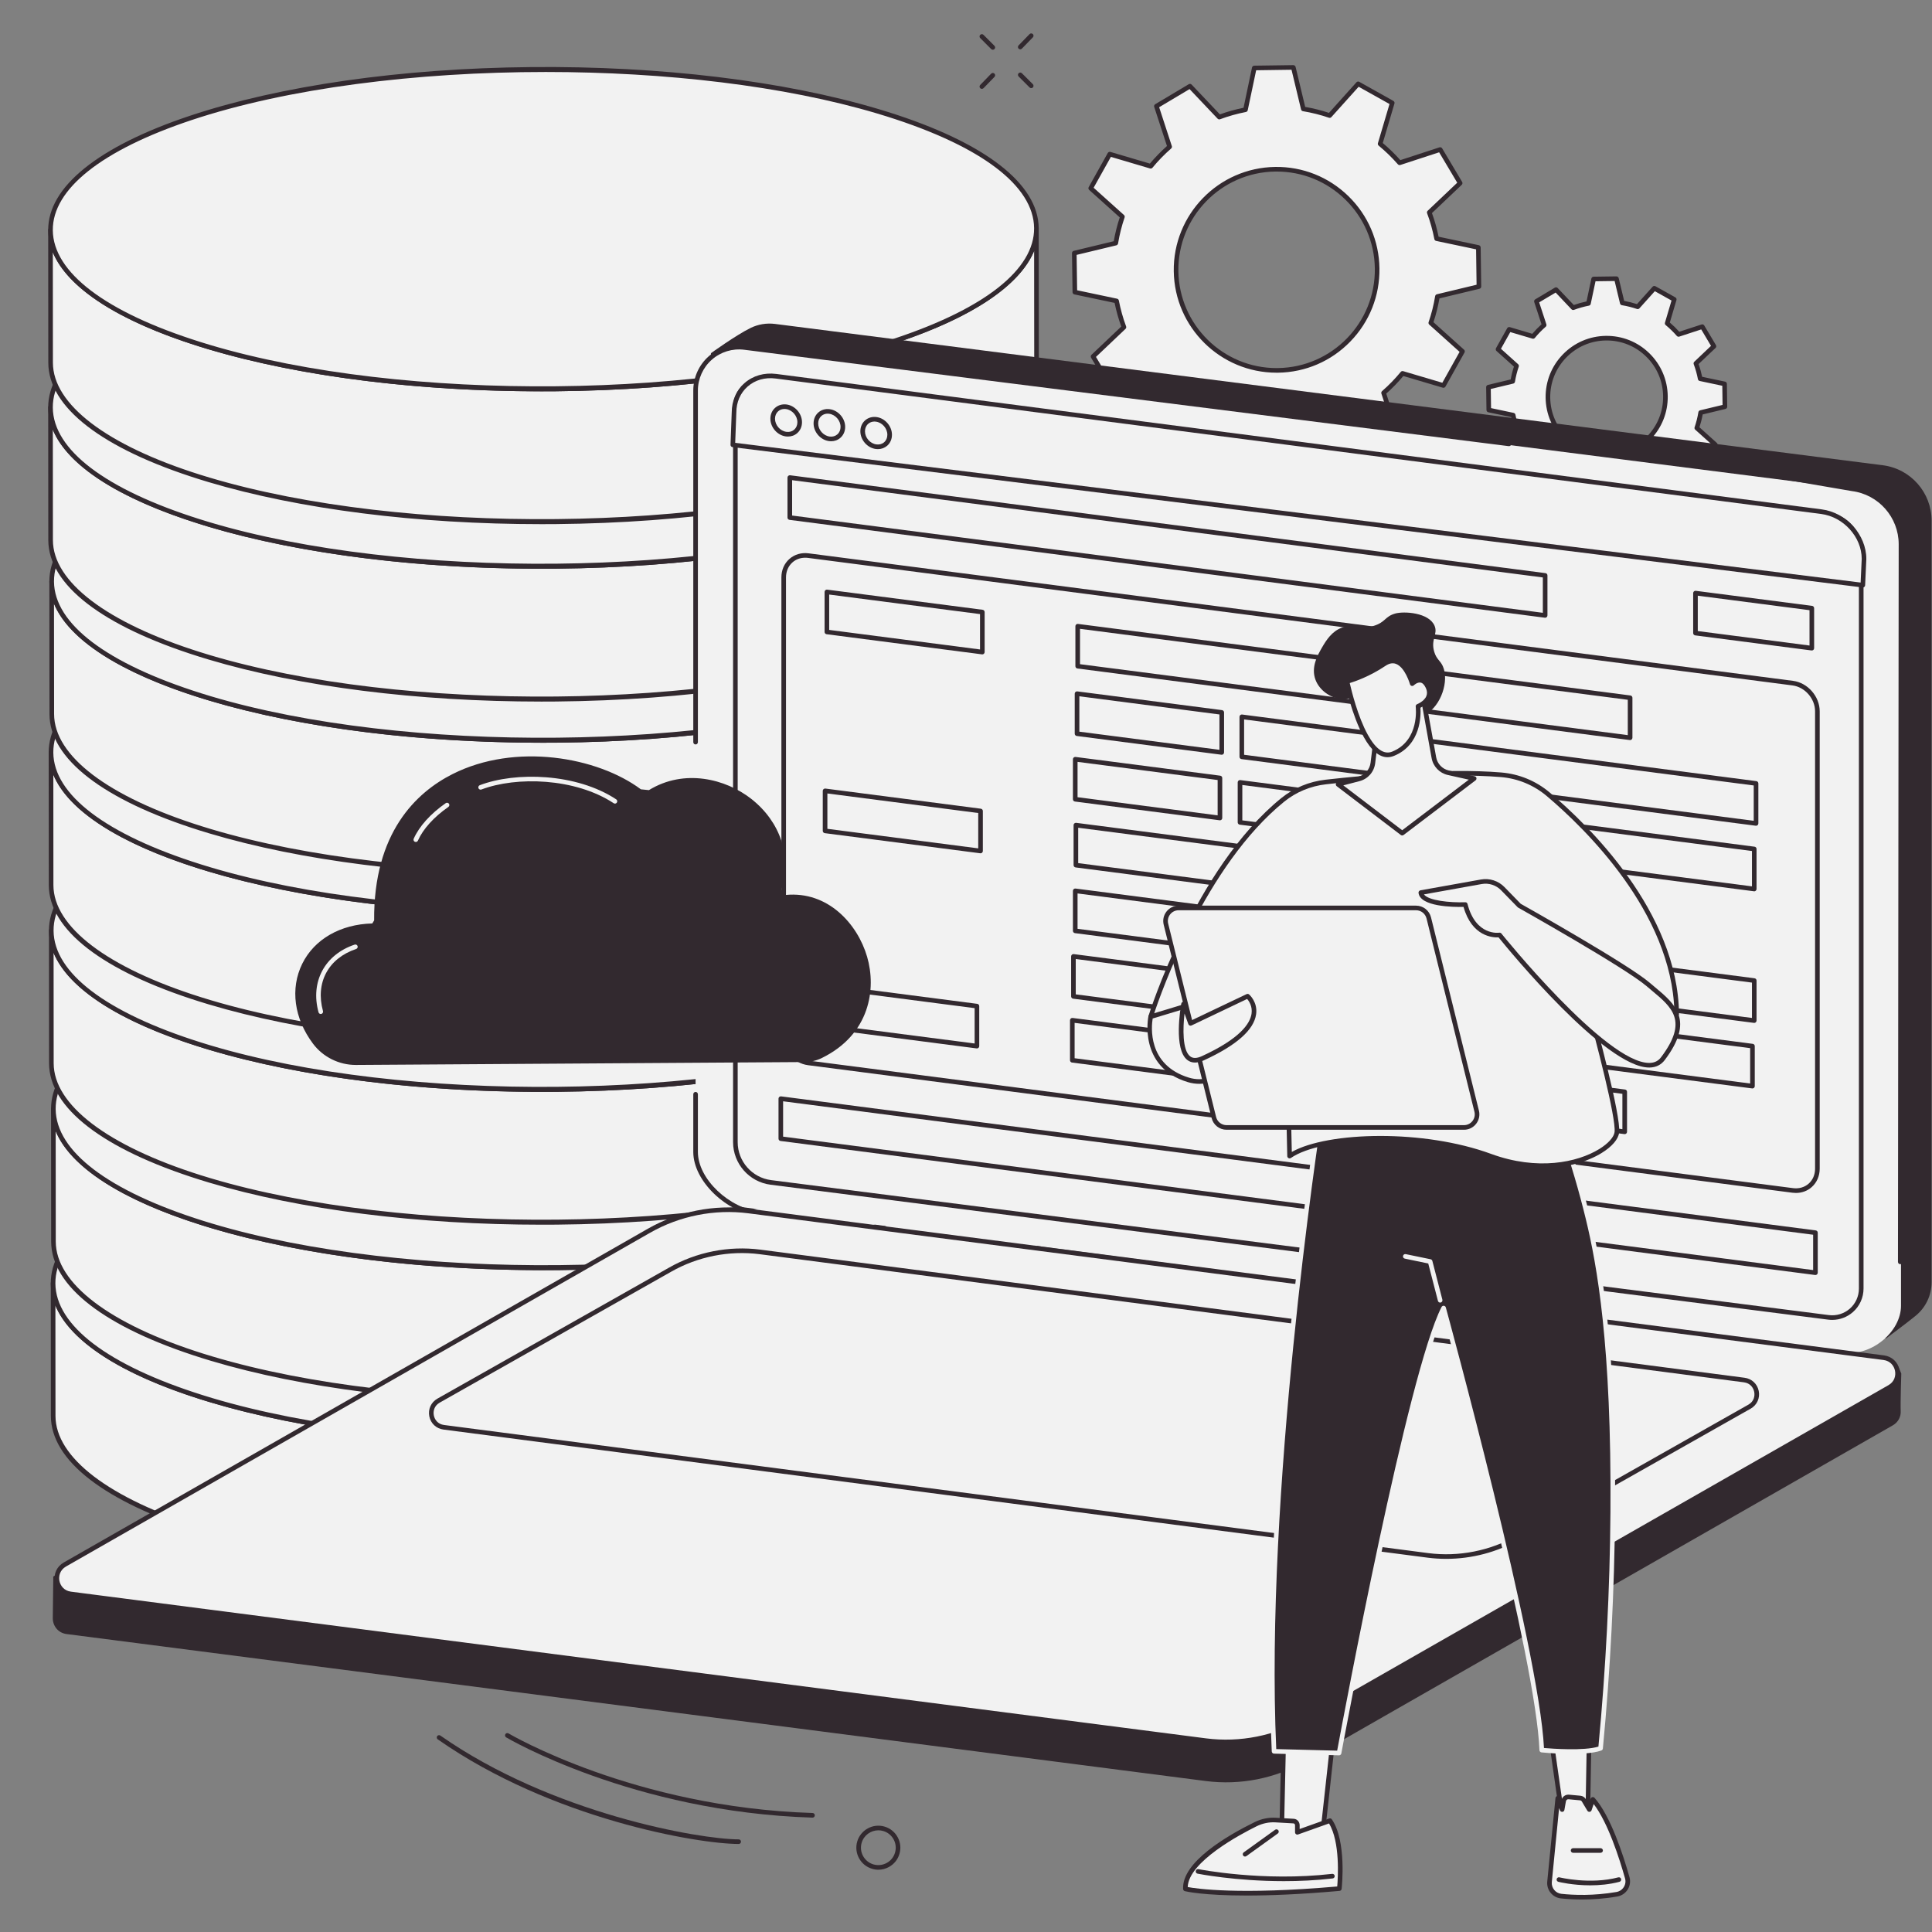 <svg xmlns="http://www.w3.org/2000/svg" xmlns:xlink="http://www.w3.org/1999/xlink" width="500" zoomAndPan="magnify" viewBox="0 0 375 375" height="500" preserveAspectRatio="xMidYMid meet" version="1.0"><rect x="0" y="0" width="375" height="375" fill="#808080" stroke="none"/><defs><clipPath id="d2b593381a"><path d="M 197 6.445 L 201 6.445 L 201 10 L 197 10 Z M 197 6.445 " clip-rule="nonzero"/></clipPath><clipPath id="eeadf6d3da"><path d="M 190 6.445 L 194 6.445 L 194 10 L 190 10 Z M 190 6.445 " clip-rule="nonzero"/></clipPath><clipPath id="9d78873501"><path d="M 300 348 L 316 348 L 316 368.695 L 300 368.695 Z M 300 348 " clip-rule="nonzero"/></clipPath><clipPath id="b062eeaffc"><path d="M 300 348 L 317 348 L 317 368.695 L 300 368.695 Z M 300 348 " clip-rule="nonzero"/></clipPath></defs><path fill="#f2f2f2" d="M 201.664 248.781 L 201.688 274.562 C 201.695 282.375 192.664 290.207 174.52 296.266 C 138.227 308.387 79 308.898 41.059 297.566 C 40.438 297.379 39.824 297.191 39.211 296.996 C 19.988 290.945 10.332 282.898 10.32 274.828 L 10.301 249.047 C 10.312 257.113 19.969 265.164 39.191 271.215 C 39.801 271.41 40.418 271.598 41.039 271.785 C 78.98 283.113 138.207 282.605 174.496 270.484 C 192.645 264.426 201.676 256.594 201.664 248.781 " fill-opacity="1" fill-rule="nonzero"/><path fill="#32292f" d="M 10.754 253.402 L 10.77 274.828 C 10.781 282.93 21.195 290.855 39.344 296.57 C 39.953 296.762 40.566 296.949 41.188 297.137 C 78.824 308.379 138.574 307.797 174.375 295.844 C 191.711 290.055 201.25 282.496 201.238 274.562 L 201.223 253.133 C 198.441 259.836 189.246 266.031 174.641 270.91 C 157.066 276.777 133.539 280.141 108.391 280.375 C 83.293 280.609 59.324 277.711 40.914 272.211 C 40.285 272.023 39.672 271.836 39.055 271.645 C 23.441 266.727 13.645 260.363 10.754 253.402 Z M 105.574 306.172 C 81.508 306.172 58.652 303.289 40.934 297.996 C 40.305 297.809 39.691 297.617 39.074 297.426 C 20.258 291.5 9.887 283.477 9.875 274.828 L 9.855 249.047 C 9.855 248.801 10.055 248.598 10.301 248.598 C 10.547 248.598 10.75 248.801 10.75 249.047 C 10.762 257.148 21.176 265.074 39.324 270.789 C 39.934 270.98 40.547 271.168 41.168 271.355 C 78.805 282.598 138.551 282.016 174.355 270.062 C 191.68 264.277 201.219 256.723 201.219 248.793 L 201.219 248.785 C 201.219 248.781 201.219 248.781 201.219 248.781 C 201.219 248.531 201.418 248.332 201.664 248.332 C 201.91 248.332 202.109 248.531 202.113 248.781 C 202.113 248.785 202.113 248.789 202.113 248.793 L 202.133 274.562 C 202.145 282.914 192.391 290.77 174.66 296.691 C 157.086 302.559 133.559 305.922 108.41 306.156 C 107.465 306.168 106.516 306.172 105.574 306.172 " fill-opacity="1" fill-rule="nonzero"/><path fill="#f2f2f2" d="M 170.918 226.043 C 171.543 226.227 172.156 226.414 172.773 226.609 C 210.613 238.523 211.383 258.168 174.496 270.484 C 138.207 282.605 78.98 283.113 41.039 271.785 C 40.418 271.598 39.801 271.41 39.191 271.215 C 1.355 259.301 0.582 239.66 37.469 227.34 C 73.758 215.227 132.977 214.711 170.918 226.043 " fill-opacity="1" fill-rule="nonzero"/><path fill="#32292f" d="M 106.438 218.406 C 81.336 218.406 56.234 221.547 37.609 227.766 C 20.219 233.574 10.68 241.156 10.75 249.117 C 10.82 257.312 20.969 265.008 39.324 270.789 C 39.934 270.98 40.547 271.168 41.168 271.355 C 78.805 282.598 138.551 282.016 174.355 270.062 C 191.746 264.254 201.285 256.672 201.219 248.711 C 201.145 240.516 190.996 232.816 172.637 227.039 C 172.023 226.844 171.414 226.656 170.789 226.469 C 152.734 221.078 129.586 218.406 106.438 218.406 Z M 105.555 280.391 C 81.488 280.391 58.633 277.504 40.914 272.211 C 40.285 272.023 39.672 271.836 39.055 271.645 C 20.301 265.738 9.93 257.742 9.855 249.125 C 9.781 240.746 19.539 232.855 37.328 226.918 C 54.898 221.047 78.426 217.688 103.57 217.449 C 128.668 217.227 152.629 220.113 171.043 225.613 C 171.672 225.801 172.289 225.988 172.906 226.184 C 191.664 232.09 202.039 240.086 202.113 248.703 C 202.184 257.082 192.43 264.969 174.641 270.91 C 157.066 276.777 133.539 280.141 108.391 280.375 C 107.445 280.387 106.5 280.391 105.555 280.391 " fill-opacity="1" fill-rule="nonzero"/><path fill="#f2f2f2" d="M 201.723 214.934 L 201.742 240.715 C 201.754 248.527 192.723 256.363 174.574 262.422 C 138.281 274.539 79.055 275.051 41.117 263.719 C 40.492 263.535 39.879 263.344 39.27 263.152 C 20.047 257.098 10.391 249.051 10.379 240.984 L 10.359 215.203 C 10.371 223.27 20.023 231.316 39.246 237.371 C 39.859 237.562 40.473 237.75 41.098 237.938 C 79.035 249.27 138.262 248.758 174.555 236.641 C 192.703 230.582 201.734 222.746 201.723 214.934 " fill-opacity="1" fill-rule="nonzero"/><path fill="#32292f" d="M 10.809 219.559 L 10.824 240.984 C 10.836 249.086 21.254 257.012 39.402 262.727 C 40.012 262.918 40.625 263.105 41.246 263.289 C 78.883 274.531 138.629 273.953 174.434 261.996 C 191.77 256.207 201.305 248.652 201.293 240.715 L 201.277 219.289 C 198.5 225.992 189.305 232.184 174.695 237.066 C 157.125 242.93 133.594 246.293 108.449 246.531 C 83.363 246.77 59.383 243.867 40.969 238.367 C 40.344 238.18 39.727 237.992 39.113 237.797 C 23.5 232.879 13.699 226.52 10.809 219.559 Z M 105.633 272.324 C 81.566 272.324 58.711 269.441 40.988 264.148 C 40.363 263.961 39.746 263.773 39.133 263.578 C 20.312 257.652 9.941 249.629 9.93 240.984 L 9.91 215.203 C 9.91 214.953 10.109 214.754 10.359 214.754 C 10.605 214.754 10.805 214.953 10.805 215.203 C 10.816 223.301 21.23 231.227 39.383 236.945 C 39.992 237.137 40.605 237.324 41.227 237.508 C 78.863 248.75 138.609 248.172 174.414 236.215 C 191.746 230.426 201.285 222.867 201.273 214.934 C 201.273 214.688 201.473 214.488 201.723 214.488 C 201.969 214.488 202.168 214.688 202.172 214.934 C 202.172 214.938 202.172 214.941 202.172 214.945 L 202.191 240.715 C 202.203 249.066 192.445 256.926 174.719 262.848 C 157.145 268.715 133.617 272.078 108.469 272.312 C 107.52 272.32 106.574 272.324 105.633 272.324 " fill-opacity="1" fill-rule="nonzero"/><path fill="#f2f2f2" d="M 170.973 192.195 C 171.602 192.383 172.215 192.57 172.828 192.766 C 210.672 204.676 211.441 224.32 174.555 236.641 C 138.262 248.758 79.035 249.27 41.098 237.938 C 40.473 237.75 39.859 237.562 39.246 237.371 C 1.41 225.457 0.641 205.812 37.527 193.492 C 73.812 181.379 133.035 180.863 170.973 192.195 " fill-opacity="1" fill-rule="nonzero"/><path fill="#32292f" d="M 106.496 184.559 C 81.391 184.559 56.293 187.699 37.668 193.922 C 20.277 199.727 10.738 207.309 10.805 215.27 C 10.875 223.469 21.023 231.164 39.383 236.945 C 39.992 237.137 40.605 237.324 41.227 237.508 C 78.863 248.75 138.609 248.172 174.414 236.215 C 191.805 230.406 201.344 222.824 201.273 214.863 C 201.203 206.668 191.055 198.973 172.695 193.191 C 172.082 192.996 171.469 192.812 170.844 192.625 C 152.789 187.23 129.641 184.559 106.496 184.559 Z M 105.613 246.543 C 81.547 246.543 58.688 243.66 40.969 238.367 C 40.344 238.18 39.727 237.992 39.113 237.797 C 20.355 231.891 9.984 223.895 9.91 215.277 C 9.84 206.898 19.594 199.012 37.383 193.07 C 54.957 187.203 78.48 183.84 103.625 183.605 C 128.727 183.367 152.688 186.266 171.102 191.766 C 171.73 191.953 172.348 192.141 172.961 192.336 C 191.723 198.242 202.094 206.242 202.168 214.855 C 202.242 223.238 192.484 231.121 174.695 237.066 C 157.125 242.93 133.594 246.293 108.449 246.531 C 107.5 246.539 106.555 246.543 105.613 246.543 " fill-opacity="1" fill-rule="nonzero"/><path fill="#f2f2f2" d="M 201.316 180.324 L 201.336 206.105 C 201.348 213.918 192.312 221.754 174.168 227.812 C 137.875 239.93 78.648 240.441 40.711 229.109 C 40.086 228.922 39.473 228.734 38.859 228.543 C 19.637 222.492 9.984 214.445 9.973 206.375 L 9.953 180.59 C 9.965 188.66 19.617 196.707 38.84 202.762 C 39.453 202.953 40.066 203.141 40.691 203.328 C 78.629 214.66 137.855 214.148 174.148 202.027 C 192.293 195.969 201.324 188.137 201.316 180.324 " fill-opacity="1" fill-rule="nonzero"/><path fill="#32292f" d="M 10.402 184.949 L 10.418 206.375 C 10.43 214.473 20.848 222.398 38.996 228.117 C 39.605 228.309 40.219 228.496 40.84 228.68 C 78.477 239.922 138.223 239.344 174.027 227.387 C 191.359 221.598 200.898 214.043 200.887 206.105 L 200.871 184.68 C 198.094 191.379 188.898 197.574 174.289 202.453 C 156.715 208.324 133.188 211.684 108.039 211.922 C 82.945 212.164 58.977 209.258 40.562 203.758 C 39.938 203.57 39.32 203.383 38.707 203.188 C 23.094 198.27 13.297 191.91 10.402 184.949 Z M 105.227 237.715 C 81.16 237.715 58.301 234.832 40.582 229.539 C 39.957 229.352 39.34 229.164 38.727 228.969 C 19.906 223.043 9.535 215.02 9.523 206.375 L 9.504 180.59 C 9.504 180.344 9.703 180.145 9.953 180.145 C 10.199 180.145 10.398 180.344 10.398 180.59 C 10.41 188.695 20.824 196.621 38.977 202.332 C 39.586 202.527 40.195 202.715 40.82 202.898 C 78.457 214.141 138.203 213.562 174.008 201.605 C 191.34 195.816 200.879 188.258 200.867 180.324 C 200.867 180.078 201.07 179.879 201.316 179.879 C 201.562 179.879 201.762 180.078 201.762 180.324 C 201.762 180.328 201.762 180.332 201.762 180.336 L 201.781 206.105 C 201.797 214.457 192.039 222.316 174.309 228.238 C 156.734 234.102 133.211 237.465 108.062 237.703 C 107.113 237.711 106.168 237.715 105.227 237.715 " fill-opacity="1" fill-rule="nonzero"/><path fill="#f2f2f2" d="M 170.566 157.586 C 171.191 157.773 171.805 157.961 172.422 158.156 C 210.262 170.066 211.035 189.711 174.148 202.027 C 137.855 214.148 78.629 214.66 40.691 203.328 C 40.066 203.141 39.453 202.953 38.84 202.762 C 1.004 190.848 0.234 171.203 37.121 158.883 C 73.406 146.77 132.629 146.254 170.566 157.586 " fill-opacity="1" fill-rule="nonzero"/><path fill="#32292f" d="M 106.086 149.949 C 80.984 149.949 55.887 153.09 37.262 159.309 C 19.871 165.117 10.332 172.699 10.398 180.66 C 10.469 188.855 20.617 196.555 38.977 202.332 C 39.586 202.527 40.195 202.715 40.82 202.898 C 78.457 214.141 138.203 213.562 174.008 201.605 C 191.398 195.797 200.938 188.215 200.867 180.254 C 200.797 172.059 190.645 164.359 172.289 158.582 C 171.676 158.387 171.062 158.203 170.438 158.016 C 152.387 152.621 129.234 149.949 106.086 149.949 Z M 105.207 211.934 C 81.141 211.934 58.281 209.051 40.562 203.758 C 39.938 203.57 39.32 203.383 38.707 203.188 C 19.949 197.281 9.578 189.285 9.504 180.668 C 9.434 172.289 19.188 164.402 36.977 158.461 C 54.551 152.594 78.074 149.23 103.219 148.992 C 128.32 148.762 152.281 151.66 170.695 157.156 C 171.324 157.344 171.938 157.531 172.555 157.727 C 191.316 163.633 201.688 171.633 201.762 180.246 C 201.836 188.625 192.078 196.516 174.289 202.453 C 156.715 208.324 133.188 211.684 108.039 211.922 C 107.094 211.93 106.148 211.934 105.207 211.934 " fill-opacity="1" fill-rule="nonzero"/><path fill="#f2f2f2" d="M 201.262 145.742 L 201.281 171.523 C 201.293 179.336 192.262 187.168 174.113 193.23 C 137.824 205.348 78.598 205.859 40.656 194.527 C 40.035 194.34 39.422 194.152 38.809 193.961 C 19.586 187.906 9.93 179.859 9.918 171.793 L 9.898 146.008 C 9.91 154.078 19.566 162.125 38.789 168.176 C 39.398 168.371 40.012 168.559 40.637 168.746 C 78.578 180.078 137.805 179.562 174.094 167.445 C 192.242 161.387 201.273 153.555 201.262 145.742 " fill-opacity="1" fill-rule="nonzero"/><path fill="#32292f" d="M 10.352 150.363 L 10.367 171.789 C 10.379 179.891 20.793 187.816 38.941 193.531 C 39.551 193.723 40.164 193.914 40.785 194.098 C 78.422 205.34 138.168 204.758 173.977 192.805 C 191.305 187.016 200.844 179.461 200.836 171.523 L 200.82 150.098 C 198.043 156.797 188.848 162.992 174.238 167.871 C 156.664 173.738 133.137 177.102 107.988 177.336 C 82.887 177.582 58.922 174.672 40.512 169.172 C 39.883 168.988 39.27 168.797 38.652 168.605 C 23.039 163.688 13.242 157.328 10.352 150.363 Z M 105.172 203.133 C 81.105 203.133 58.25 200.25 40.531 194.957 C 39.902 194.77 39.289 194.578 38.672 194.387 C 19.855 188.461 9.484 180.438 9.473 171.793 L 9.449 146.008 C 9.449 145.762 9.648 145.562 9.898 145.559 C 10.145 145.559 10.344 145.762 10.348 146.008 C 10.359 154.109 20.773 162.035 38.922 167.75 C 39.531 167.941 40.145 168.129 40.766 168.316 C 78.402 179.559 138.152 178.977 173.953 167.02 C 191.289 161.234 200.824 153.676 200.816 145.742 C 200.816 145.496 201.016 145.293 201.262 145.293 C 201.512 145.293 201.711 145.496 201.711 145.738 C 201.711 145.742 201.711 145.75 201.711 145.754 L 201.73 171.523 C 201.742 179.875 191.984 187.73 174.258 193.652 C 156.684 199.523 133.156 202.883 108.008 203.121 C 107.062 203.129 106.113 203.133 105.172 203.133 " fill-opacity="1" fill-rule="nonzero"/><path fill="#f2f2f2" d="M 170.512 123.004 C 171.141 123.191 171.754 123.379 172.367 123.574 C 210.211 135.488 210.98 155.129 174.094 167.449 C 137.801 179.566 78.578 180.078 40.637 168.746 C 40.012 168.559 39.398 168.371 38.789 168.18 C 0.953 156.266 0.18 136.621 37.066 124.305 C 73.352 112.188 132.574 111.672 170.512 123.004 " fill-opacity="1" fill-rule="nonzero"/><path fill="#32292f" d="M 106.035 115.367 C 80.934 115.367 55.832 118.508 37.207 124.727 C 19.816 130.535 10.277 138.117 10.348 146.078 C 10.418 154.273 20.566 161.969 38.922 167.75 C 39.531 167.941 40.145 168.129 40.766 168.316 C 78.402 179.559 138.152 178.977 173.953 167.02 C 191.344 161.215 200.883 153.633 200.816 145.672 C 200.742 137.477 190.594 129.781 172.234 123.996 C 171.621 123.805 171.008 123.617 170.387 123.434 C 152.332 118.039 129.18 115.367 106.035 115.367 Z M 105.152 177.352 C 81.09 177.352 58.23 174.465 40.512 169.172 C 39.883 168.988 39.27 168.797 38.652 168.605 C 19.898 162.699 9.527 154.699 9.453 146.086 C 9.379 137.703 19.137 129.82 36.926 123.879 C 54.496 118.012 78.02 114.648 103.168 114.41 C 128.266 114.188 152.23 117.074 170.641 122.574 C 171.27 122.762 171.887 122.949 172.504 123.145 C 191.262 129.051 201.633 137.047 201.711 145.664 C 201.781 154.047 192.023 161.93 174.238 167.871 C 156.664 173.738 133.137 177.102 107.988 177.336 C 107.043 177.348 106.098 177.352 105.152 177.352 " fill-opacity="1" fill-rule="nonzero"/><path fill="#f2f2f2" d="M 201.395 112.559 L 201.414 138.34 C 201.426 146.152 192.395 153.984 174.246 160.047 C 137.957 172.164 78.727 172.676 40.789 161.344 C 40.168 161.16 39.551 160.969 38.941 160.777 C 19.719 154.723 10.062 146.676 10.051 138.609 L 10.031 112.828 C 10.043 120.895 19.699 128.941 38.922 134.996 C 39.531 135.188 40.145 135.375 40.77 135.562 C 78.707 146.895 137.934 146.383 174.227 134.266 C 192.375 128.203 201.406 120.371 201.395 112.559 " fill-opacity="1" fill-rule="nonzero"/><path fill="#32292f" d="M 10.48 117.18 L 10.5 138.605 C 10.512 146.707 20.926 154.633 39.074 160.348 C 39.684 160.539 40.297 160.727 40.918 160.914 C 78.555 172.156 138.305 171.578 174.105 159.621 C 191.441 153.832 200.977 146.273 200.969 138.34 L 200.949 116.91 C 198.176 123.613 188.98 129.809 174.371 134.688 C 156.797 140.555 133.27 143.918 108.121 144.152 C 83.004 144.391 59.055 141.488 40.645 135.988 C 40.016 135.805 39.398 135.613 38.785 135.422 C 23.172 130.504 13.375 124.145 10.48 117.18 Z M 105.305 169.949 C 81.242 169.949 58.383 167.062 40.66 161.77 C 40.035 161.586 39.422 161.395 38.805 161.203 C 19.988 155.277 9.617 147.254 9.605 138.605 L 9.582 112.824 C 9.582 112.578 9.781 112.379 10.031 112.379 C 10.277 112.379 10.477 112.578 10.48 112.824 C 10.492 120.926 20.906 128.852 39.055 134.566 C 39.664 134.758 40.277 134.945 40.898 135.133 C 78.535 146.375 138.281 145.793 174.086 133.84 C 191.422 128.051 200.957 120.492 200.949 112.559 C 200.949 112.309 201.148 112.109 201.395 112.109 C 201.641 112.109 201.844 112.309 201.844 112.559 C 201.844 112.562 201.844 112.566 201.844 112.57 L 201.863 138.34 C 201.875 146.688 192.121 154.551 174.387 160.469 C 156.816 166.336 133.289 169.699 108.141 169.934 C 107.195 169.941 106.25 169.949 105.305 169.949 " fill-opacity="1" fill-rule="nonzero"/><path fill="#f2f2f2" d="M 170.648 89.82 C 171.273 90.008 171.887 90.195 172.504 90.387 C 210.344 102.301 211.113 121.945 174.23 134.262 C 137.938 146.383 78.711 146.895 40.77 135.562 C 40.148 135.375 39.531 135.188 38.922 134.996 C 1.086 123.082 0.312 103.434 37.199 91.117 C 73.484 79.004 132.707 78.488 170.648 89.82 " fill-opacity="1" fill-rule="nonzero"/><path fill="#32292f" d="M 106.168 82.184 C 81.066 82.184 55.965 85.324 37.34 91.543 C 19.949 97.352 10.41 104.934 10.48 112.895 C 10.551 121.09 20.699 128.789 39.055 134.566 C 39.664 134.762 40.277 134.945 40.898 135.133 C 78.535 146.375 138.281 145.793 174.086 133.84 C 191.477 128.031 201.016 120.449 200.945 112.488 C 200.879 104.293 190.727 96.594 172.367 90.816 C 171.754 90.621 171.141 90.434 170.52 90.25 C 152.465 84.855 129.312 82.184 106.168 82.184 Z M 105.285 144.168 C 81.219 144.168 58.359 141.285 40.641 135.992 C 40.016 135.805 39.398 135.613 38.785 135.422 C 20.027 129.516 9.656 121.52 9.582 112.902 C 9.512 104.523 19.27 96.633 37.059 90.695 C 54.629 84.828 78.152 81.465 103.301 81.23 C 128.402 81.004 152.363 83.891 170.773 89.391 C 171.402 89.578 172.02 89.766 172.637 89.961 C 191.398 95.867 201.766 103.863 201.844 112.48 C 201.914 120.859 192.156 128.75 174.367 134.688 C 156.797 140.555 133.27 143.918 108.121 144.156 C 107.172 144.16 106.227 144.168 105.285 144.168 " fill-opacity="1" fill-rule="nonzero"/><path fill="#f2f2f2" d="M 201.168 78.781 L 201.188 104.562 C 201.199 112.379 192.164 120.211 174.02 126.27 C 137.73 138.387 78.504 138.898 40.562 127.57 C 39.938 127.383 39.324 127.191 38.711 127 C 19.492 120.949 9.836 112.902 9.824 104.832 L 9.805 79.047 C 9.816 87.121 19.473 95.164 38.691 101.219 C 39.305 101.41 39.918 101.602 40.543 101.785 C 78.48 113.121 137.707 112.605 174 100.488 C 192.145 94.426 201.18 86.594 201.168 78.781 " fill-opacity="1" fill-rule="nonzero"/><path fill="#32292f" d="M 10.254 83.41 L 10.27 104.832 C 10.281 112.934 20.699 120.859 38.848 126.574 C 39.457 126.77 40.07 126.953 40.691 127.141 C 78.324 138.383 138.074 137.805 173.879 125.848 C 191.211 120.059 200.75 112.504 200.738 104.566 L 200.723 83.141 C 197.945 89.84 188.75 96.035 174.141 100.914 C 156.566 106.781 133.039 110.145 107.891 110.379 C 82.809 110.629 58.828 107.719 40.414 102.219 C 39.789 102.031 39.172 101.844 38.559 101.648 C 22.945 96.73 13.145 90.371 10.254 83.41 Z M 105.078 136.176 C 81.012 136.176 58.152 133.293 40.434 128 C 39.809 127.812 39.191 127.621 38.578 127.43 C 19.758 121.504 9.387 113.48 9.375 104.836 L 9.355 79.051 C 9.355 78.805 9.555 78.605 9.801 78.605 C 10.051 78.605 10.25 78.805 10.25 79.051 C 10.262 87.156 20.676 95.082 38.828 100.793 C 39.438 100.984 40.047 101.176 40.672 101.359 C 78.305 112.602 138.055 112.02 173.855 100.066 C 191.191 94.277 200.73 86.719 200.723 78.785 C 200.723 78.539 200.918 78.336 201.168 78.336 C 201.41 78.336 201.613 78.535 201.613 78.781 C 201.613 78.789 201.613 78.793 201.613 78.797 L 201.637 104.566 C 201.645 112.914 191.891 120.777 174.164 126.695 C 156.586 132.566 133.059 135.926 107.914 136.164 C 106.965 136.172 106.02 136.176 105.078 136.176 " fill-opacity="1" fill-rule="nonzero"/><path fill="#f2f2f2" d="M 170.422 56.043 C 171.047 56.23 171.66 56.418 172.273 56.609 C 210.113 68.527 210.887 88.168 174 100.488 C 137.707 112.605 78.48 113.117 40.543 101.785 C 39.918 101.598 39.305 101.41 38.691 101.219 C 0.855 89.305 0.086 69.66 36.973 57.344 C 73.258 45.227 132.48 44.715 170.422 56.043 " fill-opacity="1" fill-rule="nonzero"/><path fill="#32292f" d="M 105.938 48.41 C 80.836 48.41 55.738 51.547 37.113 57.77 C 19.723 63.578 10.184 71.16 10.25 79.117 C 10.32 87.312 20.469 95.012 38.828 100.793 C 39.438 100.984 40.051 101.172 40.672 101.359 C 78.305 112.602 138.055 112.02 173.859 100.062 C 191.25 94.258 200.789 86.676 200.719 78.715 C 200.648 70.52 190.5 62.82 172.141 57.039 C 171.527 56.848 170.914 56.66 170.289 56.473 C 152.234 51.082 129.086 48.41 105.938 48.41 Z M 105.059 110.395 C 80.992 110.395 58.133 107.508 40.414 102.219 C 39.789 102.027 39.172 101.84 38.559 101.645 C 19.801 95.742 9.43 87.742 9.355 79.129 C 9.285 70.746 19.039 62.859 36.828 56.922 C 54.402 51.051 77.926 47.691 103.07 47.453 C 128.172 47.227 152.133 50.117 170.547 55.617 C 171.176 55.801 171.789 55.992 172.406 56.184 C 191.164 62.094 201.539 70.09 201.613 78.707 C 201.688 87.086 191.93 94.973 174.141 100.914 C 156.566 106.781 133.039 110.145 107.891 110.379 C 106.945 110.387 106 110.395 105.059 110.395 " fill-opacity="1" fill-rule="nonzero"/><path fill="#f2f2f2" d="M 201.168 44.344 L 201.188 70.129 C 201.203 77.938 192.168 85.773 174.02 91.832 C 137.73 103.949 78.504 104.465 40.562 93.133 C 39.938 92.945 39.324 92.754 38.711 92.562 C 19.492 86.512 9.836 78.465 9.824 70.395 L 9.805 44.613 C 9.816 52.68 19.469 60.73 38.691 66.781 C 39.305 66.977 39.918 67.164 40.543 67.348 C 78.48 78.684 137.707 78.168 174 66.051 C 192.145 59.992 201.176 52.16 201.168 44.344 " fill-opacity="1" fill-rule="nonzero"/><path fill="#32292f" d="M 10.254 48.973 L 10.27 70.398 C 10.281 78.5 20.699 86.426 38.848 92.141 C 39.457 92.332 40.07 92.52 40.691 92.703 C 78.324 103.945 138.074 103.363 173.879 91.41 C 191.211 85.625 200.75 78.066 200.742 70.129 L 200.723 48.699 C 197.945 55.406 188.75 61.598 174.141 66.477 C 156.566 72.344 133.039 75.707 107.891 75.945 C 82.809 76.176 58.828 73.281 40.414 67.781 C 39.789 67.594 39.172 67.406 38.559 67.211 C 22.945 62.293 13.145 55.934 10.254 48.973 Z M 105.074 101.738 C 81.012 101.738 58.152 98.855 40.434 93.562 C 39.809 93.375 39.191 93.188 38.578 92.992 C 19.758 87.066 9.387 79.043 9.375 70.398 L 9.355 44.613 C 9.355 44.367 9.555 44.168 9.801 44.168 C 10.051 44.168 10.25 44.367 10.25 44.613 C 10.262 52.719 20.676 60.645 38.828 66.355 C 39.438 66.551 40.051 66.738 40.672 66.922 C 78.305 78.164 138.055 77.582 173.859 65.629 C 191.191 59.84 200.73 52.281 200.719 44.348 C 200.719 44.102 200.922 43.898 201.168 43.898 C 201.41 43.898 201.613 44.098 201.613 44.348 C 201.613 44.352 201.613 44.355 201.613 44.359 L 201.637 70.129 C 201.648 78.48 191.891 86.34 174.164 92.262 C 156.586 98.129 133.062 101.488 107.914 101.727 C 106.965 101.734 106.02 101.738 105.074 101.738 " fill-opacity="1" fill-rule="nonzero"/><path fill="#f2f2f2" d="M 170.418 21.609 C 171.043 21.797 171.66 21.984 172.273 22.18 C 210.113 34.094 210.887 53.738 174 66.055 C 137.707 78.172 78.48 78.684 40.543 67.352 C 39.918 67.164 39.305 66.977 38.691 66.785 C 0.855 54.871 0.086 35.23 36.973 22.91 C 73.258 10.793 132.48 10.281 170.418 21.609 " fill-opacity="1" fill-rule="nonzero"/><path fill="#32292f" d="M 105.938 13.973 C 80.836 13.973 55.738 17.113 37.113 23.332 C 19.723 29.141 10.184 36.723 10.25 44.684 C 10.32 52.879 20.469 60.578 38.828 66.355 C 39.438 66.551 40.051 66.734 40.672 66.922 C 78.305 78.164 138.055 77.586 173.859 65.629 C 191.25 59.82 200.789 52.238 200.719 44.277 C 200.648 36.082 190.5 28.383 172.137 22.605 C 171.527 22.41 170.914 22.223 170.289 22.039 C 152.234 16.645 129.086 13.973 105.938 13.973 Z M 105.055 75.957 C 80.992 75.957 58.133 73.07 40.414 67.781 C 39.789 67.594 39.172 67.406 38.559 67.211 C 19.801 61.305 9.43 53.309 9.355 44.691 C 9.285 36.309 19.039 28.426 36.828 22.484 C 54.402 16.617 77.926 13.254 103.07 13.02 C 128.168 12.781 152.133 15.684 170.547 21.18 C 171.176 21.367 171.789 21.555 172.406 21.75 C 191.164 27.656 201.539 35.656 201.613 44.27 C 201.684 52.648 191.93 60.539 174.141 66.477 C 156.566 72.344 133.039 75.707 107.891 75.945 C 106.945 75.953 106 75.957 105.055 75.957 " fill-opacity="1" fill-rule="nonzero"/><path fill="#f2f2f2" d="M 300.449 77.207 C 300.363 70.906 305.395 65.727 311.695 65.641 C 317.992 65.555 323.168 70.59 323.258 76.891 C 323.344 83.191 318.309 88.371 312.012 88.457 C 305.715 88.543 300.539 83.508 300.449 77.207 Z M 293.703 80.582 C 293.902 81.605 294.18 82.598 294.535 83.555 L 291.031 86.883 L 293.301 90.691 L 297.902 89.188 C 298.578 89.965 299.316 90.684 300.113 91.336 L 298.738 95.98 L 302.605 98.141 L 305.832 94.543 C 306.797 94.879 307.797 95.129 308.828 95.297 L 309.957 100.004 L 314.383 99.941 L 315.383 95.207 C 316.406 95.008 317.402 94.73 318.355 94.371 L 321.684 97.879 L 325.488 95.609 L 323.988 91.008 C 324.762 90.332 325.48 89.59 326.137 88.797 L 330.777 90.168 L 332.938 86.301 L 329.34 83.074 C 329.672 82.105 329.926 81.105 330.094 80.078 L 334.801 78.945 L 334.738 74.516 L 330.004 73.516 C 329.809 72.492 329.527 71.5 329.168 70.543 L 332.672 67.215 L 330.406 63.41 L 325.805 64.91 C 325.129 64.133 324.387 63.414 323.598 62.762 L 324.969 58.117 L 321.102 55.957 L 317.875 59.555 C 316.91 59.219 315.906 58.969 314.879 58.801 L 313.75 54.094 L 309.32 54.156 L 308.324 58.895 C 307.297 59.09 306.305 59.367 305.352 59.727 L 302.023 56.223 L 298.215 58.492 L 299.719 63.094 C 298.945 63.77 298.223 64.508 297.57 65.301 L 292.93 63.93 L 290.77 67.797 L 294.363 71.027 C 294.031 71.992 293.781 72.992 293.609 74.02 L 288.906 75.152 L 288.969 79.582 L 293.703 80.582 " fill-opacity="1" fill-rule="nonzero"/><path fill="#32292f" d="M 311.859 66.086 C 311.809 66.086 311.758 66.086 311.703 66.086 C 308.777 66.129 306.043 67.305 304 69.406 C 301.961 71.504 300.859 74.273 300.898 77.199 C 300.938 80.125 302.117 82.863 304.215 84.902 C 306.277 86.91 308.984 88.008 311.852 88.008 C 311.902 88.008 311.957 88.008 312.008 88.008 C 314.934 87.965 317.668 86.789 319.711 84.688 C 321.75 82.59 322.852 79.82 322.809 76.895 C 322.77 73.969 321.594 71.23 319.496 69.191 C 317.438 67.184 314.73 66.086 311.859 66.086 Z M 311.852 88.902 C 308.75 88.902 305.82 87.715 303.59 85.547 C 301.324 83.34 300.047 80.379 300.004 77.211 C 299.961 74.043 301.152 71.051 303.359 68.781 C 305.566 66.512 308.527 65.234 311.691 65.191 C 314.855 65.152 317.852 66.34 320.117 68.547 C 322.387 70.758 323.66 73.715 323.707 76.883 C 323.75 80.051 322.559 83.043 320.352 85.312 C 318.141 87.586 315.188 88.859 312.02 88.902 C 311.961 88.902 311.906 88.902 311.852 88.902 Z M 305.836 94.094 C 305.883 94.094 305.93 94.102 305.98 94.121 C 306.914 94.441 307.895 94.688 308.902 94.855 C 309.078 94.883 309.223 95.016 309.262 95.191 L 310.309 99.551 L 314.023 99.5 L 314.949 95.113 C 314.984 94.938 315.125 94.801 315.301 94.766 C 316.301 94.574 317.273 94.301 318.199 93.949 C 318.371 93.887 318.562 93.93 318.684 94.062 L 321.766 97.309 L 324.953 95.406 L 323.566 91.145 C 323.508 90.973 323.559 90.785 323.695 90.668 C 324.449 90.012 325.156 89.285 325.793 88.512 C 325.906 88.367 326.094 88.312 326.266 88.363 L 330.562 89.637 L 332.379 86.395 L 329.047 83.402 C 328.91 83.281 328.863 83.094 328.922 82.926 C 329.242 81.992 329.492 81.008 329.656 80 C 329.684 79.824 329.816 79.684 329.992 79.641 L 334.348 78.594 L 334.297 74.879 L 329.914 73.949 C 329.738 73.914 329.602 73.777 329.566 73.598 C 329.375 72.598 329.098 71.621 328.754 70.699 C 328.688 70.527 328.73 70.34 328.863 70.215 L 332.105 67.133 L 330.207 63.941 L 325.945 65.336 C 325.773 65.391 325.59 65.34 325.469 65.203 C 324.809 64.445 324.086 63.742 323.312 63.102 C 323.176 62.992 323.117 62.805 323.168 62.633 L 324.441 58.332 L 321.199 56.52 L 318.211 59.848 C 318.086 59.984 317.898 60.035 317.73 59.973 C 316.797 59.652 315.812 59.406 314.809 59.242 C 314.633 59.211 314.488 59.078 314.445 58.902 L 313.398 54.543 L 309.688 54.594 L 308.758 58.98 C 308.723 59.156 308.586 59.293 308.406 59.328 C 307.41 59.52 306.438 59.797 305.508 60.145 C 305.344 60.207 305.152 60.164 305.027 60.035 L 301.949 56.785 L 298.754 58.688 L 300.148 62.949 C 300.203 63.121 300.152 63.309 300.016 63.426 C 299.262 64.082 298.555 64.809 297.918 65.586 C 297.805 65.723 297.617 65.781 297.445 65.73 L 293.148 64.457 L 291.336 67.699 L 294.664 70.691 C 294.797 70.812 294.848 71 294.789 71.168 C 294.465 72.105 294.219 73.09 294.055 74.094 C 294.027 74.27 293.895 74.414 293.719 74.453 L 289.359 75.5 L 289.414 79.215 L 293.797 80.141 C 293.973 80.18 294.109 80.316 294.145 80.496 C 294.336 81.492 294.609 82.469 294.957 83.395 C 295.023 83.562 294.977 83.754 294.848 83.879 L 291.602 86.961 L 293.5 90.152 L 297.762 88.758 C 297.938 88.703 298.121 88.758 298.242 88.891 C 298.902 89.648 299.625 90.352 300.398 90.988 C 300.539 91.105 300.594 91.289 300.543 91.461 L 299.27 95.762 L 302.512 97.574 L 305.504 94.242 C 305.59 94.148 305.711 94.094 305.836 94.094 Z M 309.957 100.449 C 309.75 100.449 309.57 100.309 309.523 100.109 L 308.465 95.688 C 307.609 95.535 306.773 95.324 305.973 95.062 L 302.938 98.441 C 302.801 98.594 302.57 98.633 302.387 98.531 L 298.52 96.371 C 298.34 96.266 298.25 96.051 298.309 95.852 L 299.602 91.492 C 298.949 90.938 298.332 90.34 297.762 89.703 L 293.441 91.113 C 293.242 91.18 293.027 91.098 292.918 90.918 L 290.648 87.109 C 290.543 86.93 290.574 86.699 290.727 86.559 L 294.02 83.43 C 293.734 82.633 293.5 81.805 293.324 80.957 L 288.879 80.02 C 288.672 79.977 288.527 79.797 288.523 79.586 L 288.461 75.156 C 288.457 74.945 288.598 74.762 288.805 74.711 L 293.223 73.652 C 293.375 72.801 293.586 71.965 293.852 71.16 L 290.473 68.129 C 290.312 67.988 290.277 67.758 290.379 67.574 L 292.543 63.707 C 292.645 63.523 292.859 63.438 293.059 63.496 L 297.418 64.789 C 297.973 64.137 298.57 63.52 299.207 62.949 L 297.793 58.625 C 297.73 58.426 297.809 58.211 297.992 58.102 L 301.793 55.832 C 301.973 55.727 302.207 55.758 302.348 55.91 L 305.473 59.203 C 306.27 58.918 307.102 58.684 307.945 58.508 L 308.887 54.059 C 308.926 53.855 309.109 53.707 309.32 53.707 L 313.746 53.645 C 313.941 53.645 314.141 53.785 314.188 53.988 L 315.25 58.406 C 316.098 58.559 316.938 58.77 317.738 59.031 L 320.77 55.652 C 320.91 55.496 321.141 55.461 321.324 55.562 L 325.188 57.723 C 325.375 57.828 325.461 58.043 325.398 58.246 L 324.109 62.602 C 324.762 63.156 325.375 63.754 325.945 64.391 L 330.27 62.98 C 330.469 62.914 330.688 62.996 330.793 63.176 L 333.062 66.984 C 333.168 67.164 333.137 67.391 332.984 67.539 L 329.691 70.664 C 329.977 71.461 330.207 72.289 330.387 73.137 L 334.832 74.074 C 335.039 74.117 335.184 74.297 335.188 74.508 L 335.25 78.938 C 335.25 79.148 335.109 79.332 334.902 79.379 L 330.488 80.441 C 330.336 81.293 330.125 82.129 329.863 82.934 L 333.238 85.969 C 333.395 86.105 333.434 86.336 333.332 86.52 L 331.172 90.387 C 331.066 90.57 330.855 90.656 330.648 90.598 L 326.293 89.305 C 325.738 89.957 325.141 90.574 324.508 91.145 L 325.918 95.469 C 325.98 95.668 325.898 95.883 325.719 95.992 L 321.914 98.262 C 321.734 98.367 321.504 98.336 321.359 98.184 L 318.234 94.891 C 317.438 95.176 316.609 95.41 315.766 95.586 L 314.824 100.035 C 314.785 100.238 314.605 100.387 314.395 100.387 L 309.965 100.449 C 309.961 100.449 309.961 100.449 309.957 100.449 " fill-opacity="1" fill-rule="nonzero"/><path fill="#f2f2f2" d="M 228.277 52.641 C 228.125 41.859 236.742 33 247.52 32.848 C 258.297 32.699 267.152 41.32 267.301 52.098 C 267.453 62.879 258.836 71.742 248.059 71.891 C 237.281 72.039 228.422 63.422 228.277 52.641 Z M 216.727 58.414 C 217.066 60.168 217.543 61.867 218.156 63.504 L 212.16 69.199 L 216.043 75.715 L 223.914 73.141 C 225.07 74.473 226.336 75.699 227.695 76.82 L 225.344 84.766 L 231.961 88.465 L 237.484 82.309 C 239.137 82.879 240.848 83.309 242.609 83.598 L 244.543 91.648 L 252.121 91.547 L 253.832 83.441 C 255.582 83.105 257.285 82.629 258.914 82.012 L 264.609 88.012 L 271.121 84.129 L 268.551 76.254 C 269.879 75.098 271.109 73.832 272.23 72.469 L 280.168 74.824 L 283.867 68.203 L 277.715 62.676 C 278.285 61.027 278.715 59.312 279 57.555 L 287.055 55.617 L 286.945 48.035 L 278.848 46.324 C 278.508 44.574 278.035 42.871 277.418 41.238 L 283.418 35.543 L 279.535 29.027 L 271.66 31.598 C 270.508 30.27 269.238 29.039 267.879 27.922 L 270.23 19.973 L 263.613 16.277 L 258.09 22.43 C 256.441 21.863 254.727 21.434 252.969 21.145 L 251.035 13.09 L 243.453 13.195 L 241.746 21.301 C 239.992 21.641 238.293 22.113 236.66 22.727 L 230.965 16.73 L 224.453 20.613 L 227.027 28.488 C 225.695 29.645 224.469 30.91 223.348 32.27 L 215.406 29.918 L 211.707 36.539 L 217.859 42.062 C 217.293 43.715 216.863 45.43 216.574 47.191 L 208.52 49.121 L 208.629 56.707 L 216.727 58.414 " fill-opacity="1" fill-rule="nonzero"/><path fill="#32292f" d="M 228.723 52.633 C 228.867 63.062 237.395 71.445 247.785 71.445 C 247.875 71.445 247.965 71.445 248.051 71.441 C 258.57 71.297 267.004 62.621 266.855 52.105 C 266.785 47.012 264.734 42.246 261.082 38.695 C 257.496 35.203 252.785 33.297 247.797 33.297 C 247.707 33.297 247.617 33.297 247.523 33.297 C 237.012 33.441 228.578 42.117 228.723 52.633 Z M 247.781 72.34 C 236.902 72.34 227.98 63.562 227.828 52.645 C 227.676 41.637 236.504 32.555 247.512 32.402 C 252.824 32.32 257.883 34.336 261.707 38.051 C 265.531 41.773 267.676 46.758 267.75 52.09 C 267.824 57.426 265.816 62.469 262.098 66.293 C 258.383 70.117 253.398 72.266 248.066 72.34 C 247.973 72.34 247.875 72.34 247.781 72.34 Z M 237.488 81.859 C 237.535 81.859 237.586 81.867 237.633 81.883 C 239.246 82.441 240.945 82.867 242.68 83.156 C 242.859 83.188 243 83.316 243.043 83.492 L 244.891 91.195 L 251.758 91.102 L 253.395 83.348 C 253.434 83.172 253.57 83.035 253.75 83 C 255.477 82.668 257.16 82.191 258.762 81.594 C 258.93 81.531 259.121 81.57 259.242 81.703 L 264.688 87.441 L 270.586 83.93 L 268.125 76.391 C 268.07 76.219 268.125 76.035 268.258 75.914 C 269.562 74.781 270.785 73.523 271.883 72.188 C 272 72.047 272.184 71.992 272.359 72.043 L 279.957 74.293 L 283.305 68.297 L 277.418 63.008 C 277.285 62.887 277.234 62.699 277.293 62.527 C 277.848 60.91 278.277 59.215 278.562 57.48 C 278.594 57.301 278.727 57.16 278.898 57.117 L 286.602 55.266 L 286.508 48.395 L 278.754 46.762 C 278.578 46.727 278.441 46.586 278.41 46.41 C 278.074 44.68 277.602 42.992 277 41.391 C 276.938 41.227 276.98 41.035 277.109 40.91 L 282.848 35.465 L 279.336 29.562 L 271.805 32.023 C 271.629 32.078 271.445 32.027 271.328 31.891 C 270.188 30.586 268.934 29.367 267.598 28.266 C 267.457 28.148 267.402 27.965 267.453 27.793 L 269.703 20.191 L 263.711 16.84 L 258.422 22.727 C 258.305 22.863 258.113 22.914 257.945 22.852 C 256.332 22.297 254.629 21.871 252.895 21.582 C 252.719 21.555 252.578 21.422 252.535 21.246 L 250.684 13.539 L 243.82 13.637 L 242.184 21.391 C 242.145 21.566 242.008 21.703 241.832 21.738 C 240.102 22.074 238.418 22.547 236.816 23.148 C 236.648 23.211 236.457 23.164 236.336 23.035 L 230.891 17.293 L 224.992 20.812 L 227.449 28.348 C 227.508 28.516 227.457 28.707 227.32 28.824 C 226.016 29.961 224.793 31.215 223.695 32.555 C 223.578 32.691 223.395 32.75 223.219 32.699 L 215.621 30.449 L 212.273 36.441 L 218.16 41.73 C 218.293 41.852 218.344 42.039 218.285 42.207 C 217.73 43.824 217.301 45.527 217.016 47.258 C 216.984 47.438 216.852 47.578 216.676 47.621 L 208.973 49.473 L 209.07 56.34 L 216.824 57.977 C 217 58.016 217.133 58.152 217.168 58.332 C 217.504 60.055 217.977 61.746 218.574 63.344 C 218.641 63.512 218.598 63.703 218.469 63.828 L 212.727 69.277 L 216.242 75.176 L 223.777 72.715 C 223.945 72.656 224.133 72.711 224.25 72.848 C 225.387 74.152 226.641 75.371 227.98 76.473 C 228.117 76.59 228.18 76.773 228.125 76.945 L 225.875 84.547 L 231.867 87.898 L 237.152 82.008 C 237.242 81.914 237.359 81.859 237.488 81.859 Z M 244.543 92.098 C 244.336 92.098 244.156 91.957 244.109 91.754 L 242.242 83.988 C 240.66 83.711 239.109 83.324 237.621 82.828 L 232.293 88.766 C 232.156 88.922 231.922 88.957 231.742 88.855 L 225.125 85.156 C 224.941 85.055 224.855 84.84 224.918 84.637 L 227.184 76.977 C 225.969 75.957 224.824 74.84 223.773 73.656 L 216.18 76.137 C 215.98 76.203 215.766 76.121 215.656 75.941 L 211.777 69.426 C 211.672 69.246 211.703 69.016 211.852 68.871 L 217.637 63.383 C 217.102 61.91 216.668 60.367 216.344 58.793 L 208.535 57.145 C 208.328 57.102 208.184 56.922 208.18 56.711 L 208.074 49.129 C 208.074 48.918 208.215 48.734 208.422 48.688 L 216.18 46.82 C 216.457 45.238 216.848 43.688 217.344 42.199 L 211.41 36.867 C 211.254 36.73 211.215 36.5 211.316 36.32 L 215.016 29.699 C 215.117 29.516 215.332 29.43 215.535 29.488 L 223.191 31.754 C 224.211 30.543 225.324 29.395 226.508 28.344 L 224.031 20.75 C 223.965 20.551 224.047 20.332 224.227 20.227 L 230.738 16.344 C 230.918 16.238 231.148 16.266 231.293 16.418 L 236.781 22.203 C 238.254 21.668 239.797 21.234 241.371 20.918 L 243.016 13.102 C 243.062 12.898 243.238 12.75 243.449 12.746 L 251.027 12.641 C 251.234 12.645 251.418 12.781 251.473 12.984 L 253.336 20.75 C 254.918 21.027 256.469 21.414 257.953 21.91 L 263.281 15.977 C 263.422 15.816 263.652 15.781 263.836 15.883 L 270.453 19.586 C 270.633 19.688 270.723 19.902 270.66 20.102 L 268.395 27.762 C 269.609 28.781 270.754 29.895 271.805 31.082 L 279.395 28.602 C 279.594 28.535 279.812 28.617 279.922 28.797 L 283.801 35.312 C 283.906 35.492 283.875 35.719 283.727 35.867 L 277.941 41.359 C 278.477 42.832 278.91 44.371 279.23 45.945 L 287.043 47.594 C 287.246 47.641 287.395 47.82 287.398 48.027 L 287.504 55.609 C 287.504 55.82 287.363 56.004 287.16 56.051 L 279.395 57.918 C 279.117 59.5 278.73 61.051 278.234 62.539 L 284.168 67.871 C 284.324 68.008 284.363 68.238 284.262 68.422 L 280.562 75.043 C 280.461 75.223 280.242 75.309 280.043 75.25 L 272.383 72.984 C 271.367 74.199 270.254 75.344 269.07 76.395 L 271.547 83.988 C 271.613 84.188 271.531 84.406 271.352 84.516 L 264.84 88.398 C 264.66 88.504 264.434 88.473 264.285 88.32 L 258.797 82.531 C 257.324 83.07 255.785 83.5 254.207 83.824 L 252.559 91.637 C 252.52 91.844 252.34 91.992 252.129 91.992 L 244.551 92.098 C 244.547 92.098 244.547 92.098 244.543 92.098 " fill-opacity="1" fill-rule="nonzero"/><g clip-path="url(#d2b593381a)"><path fill="#32292f" d="M 198.031 9.574 C 197.918 9.574 197.805 9.531 197.715 9.449 C 197.539 9.273 197.535 8.992 197.707 8.812 L 199.836 6.621 C 200.008 6.441 200.293 6.441 200.469 6.609 C 200.648 6.785 200.652 7.07 200.48 7.246 L 198.348 9.438 C 198.262 9.531 198.145 9.574 198.031 9.574 " fill-opacity="1" fill-rule="nonzero"/></g><path fill="#32292f" d="M 190.578 17.25 C 190.469 17.25 190.355 17.207 190.27 17.125 C 190.09 16.949 190.086 16.668 190.258 16.492 L 192.387 14.297 C 192.559 14.121 192.844 14.113 193.02 14.289 C 193.195 14.457 193.203 14.742 193.031 14.922 L 190.902 17.113 C 190.812 17.203 190.695 17.25 190.578 17.25 " fill-opacity="1" fill-rule="nonzero"/><g clip-path="url(#eeadf6d3da)"><path fill="#32292f" d="M 192.707 9.656 C 192.59 9.656 192.477 9.609 192.391 9.523 L 190.262 7.391 C 190.086 7.219 190.086 6.934 190.262 6.762 C 190.438 6.586 190.719 6.586 190.895 6.762 L 193.023 8.891 C 193.199 9.062 193.199 9.348 193.023 9.523 C 192.938 9.609 192.82 9.656 192.707 9.656 " fill-opacity="1" fill-rule="nonzero"/></g><path fill="#32292f" d="M 200.16 17.105 C 200.043 17.105 199.93 17.062 199.844 16.977 L 197.715 14.848 C 197.539 14.672 197.539 14.387 197.715 14.215 C 197.887 14.039 198.172 14.039 198.348 14.215 L 200.477 16.34 C 200.648 16.516 200.648 16.801 200.477 16.977 C 200.387 17.062 200.273 17.105 200.16 17.105 " fill-opacity="1" fill-rule="nonzero"/><path fill="#32292f" d="M 170.488 355.262 C 169.027 355.262 167.676 356.219 167.246 357.688 C 166.723 359.473 167.75 361.352 169.535 361.879 C 170.398 362.129 171.312 362.031 172.102 361.602 C 172.895 361.172 173.469 360.457 173.723 359.59 C 173.98 358.727 173.879 357.812 173.449 357.02 C 173.016 356.23 172.301 355.652 171.438 355.398 C 171.121 355.305 170.801 355.262 170.488 355.262 Z M 170.492 362.914 C 170.086 362.914 169.68 362.855 169.281 362.734 C 167.023 362.074 165.723 359.695 166.387 357.434 C 167.051 355.176 169.43 353.875 171.688 354.539 C 172.785 354.863 173.688 355.59 174.234 356.594 C 174.781 357.594 174.906 358.746 174.582 359.844 C 174.262 360.938 173.535 361.84 172.531 362.387 C 171.895 362.734 171.195 362.914 170.492 362.914 " fill-opacity="1" fill-rule="nonzero"/><path fill="#32292f" d="M 157.711 352.801 C 157.703 352.801 157.699 352.801 157.695 352.801 C 122.836 351.711 98.484 337.367 98.242 337.223 C 98.031 337.094 97.961 336.82 98.09 336.605 C 98.215 336.395 98.488 336.328 98.703 336.453 C 98.941 336.598 123.109 350.82 157.723 351.902 C 157.969 351.91 158.164 352.117 158.156 352.363 C 158.148 352.609 157.949 352.801 157.711 352.801 " fill-opacity="1" fill-rule="nonzero"/><path fill="#32292f" d="M 143.379 357.914 C 135.527 357.914 107.094 353.102 84.969 337.609 C 84.766 337.469 84.715 337.188 84.855 336.984 C 85 336.781 85.277 336.734 85.48 336.875 C 107.164 352.059 135.914 357.02 143.379 357.02 C 143.629 357.02 143.828 357.219 143.828 357.465 C 143.828 357.715 143.629 357.914 143.379 357.914 " fill-opacity="1" fill-rule="nonzero"/><path fill="#32292f" d="M 366.07 259.793 L 150.422 229.793 C 145.008 229.102 140.953 224.492 140.953 219.031 L 137.992 68.555 C 137.992 68.555 142.91 65.012 145.695 63.652 C 147.113 62.961 148.746 62.66 150.445 62.875 L 365.453 90.305 C 370.863 90.996 374.922 95.605 374.922 101.066 L 374.922 248.859 C 374.922 251.504 373.715 253.836 371.844 255.375 C 370.125 256.789 366.07 259.793 366.07 259.793 " fill-opacity="1" fill-rule="nonzero"/><path fill="#f2f2f2" d="M 358.23 262.531 L 144.484 234.359 C 139.07 233.668 135.012 229.062 135.012 223.602 L 135.012 75.805 C 135.012 70.727 139.469 66.801 144.504 67.441 L 359.512 94.871 C 364.93 95.566 368.984 100.176 368.984 105.633 L 368.984 253.43 C 368.984 258.508 363.266 263.172 358.23 262.531 " fill-opacity="1" fill-rule="nonzero"/><path fill="#32292f" d="M 368.84 245.379 C 368.594 245.379 368.395 245.18 368.395 244.934 L 368.535 105.637 C 368.535 100.414 364.633 95.98 359.453 95.32 L 342.488 92.414 C 342.246 92.375 342.082 92.145 342.125 91.898 C 342.168 91.656 342.395 91.492 342.641 91.535 L 359.586 94.434 C 365.188 95.148 369.43 99.965 369.43 105.637 L 369.285 244.934 C 369.285 245.18 369.09 245.379 368.84 245.379 " fill-opacity="1" fill-rule="nonzero"/><path fill="#32292f" d="M 148.363 73.938 C 147.109 73.938 145.891 74.395 144.941 75.23 C 143.82 76.215 143.184 77.633 143.184 79.121 L 143.184 221.684 C 143.184 225.418 145.977 228.59 149.68 229.062 L 354.98 255.258 C 356.453 255.445 357.941 254.988 359.059 254.004 C 360.176 253.02 360.812 251.602 360.812 250.117 L 360.812 107.555 C 360.812 103.816 358.02 100.645 354.316 100.172 L 149.02 73.98 C 148.801 73.953 148.582 73.938 148.363 73.938 Z M 355.633 256.191 C 355.379 256.191 355.125 256.176 354.867 256.145 L 149.566 229.953 C 145.418 229.422 142.289 225.867 142.289 221.684 L 142.289 79.121 C 142.289 77.375 143.039 75.711 144.348 74.559 C 145.656 73.406 147.402 72.875 149.129 73.094 L 354.43 99.285 C 358.582 99.812 361.711 103.367 361.711 107.555 L 361.711 250.117 C 361.711 251.859 360.961 253.523 359.648 254.676 C 358.531 255.656 357.102 256.191 355.633 256.191 " fill-opacity="1" fill-rule="nonzero"/><path fill="#32292f" d="M 135.012 144.496 C 134.766 144.496 134.566 144.297 134.566 144.051 L 134.566 75.805 C 134.566 73.254 135.664 70.828 137.574 69.145 C 139.488 67.461 142.035 66.676 144.562 66.996 L 292.953 85.711 C 293.199 85.738 293.371 85.965 293.344 86.211 C 293.312 86.457 293.086 86.629 292.84 86.598 L 144.449 67.887 C 142.176 67.598 139.887 68.301 138.168 69.812 C 136.449 71.328 135.461 73.512 135.461 75.805 L 135.461 144.051 C 135.461 144.297 135.262 144.496 135.012 144.496 " fill-opacity="1" fill-rule="nonzero"/><path fill="#32292f" d="M 147.613 236.121 C 147.598 236.121 147.582 236.117 147.566 236.117 C 141.004 235.422 134.566 229.223 134.566 223.602 L 134.566 212.391 C 134.566 212.145 134.766 211.945 135.012 211.945 C 135.262 211.945 135.461 212.145 135.461 212.391 L 135.461 223.602 C 135.461 228.816 141.504 234.574 147.66 235.227 C 147.906 235.254 148.082 235.473 148.059 235.719 C 148.035 235.949 147.84 236.121 147.613 236.121 " fill-opacity="1" fill-rule="nonzero"/><path fill="#f2f2f2" d="M 361.574 113.582 L 361.805 108.5 C 361.805 103.984 358.02 99.898 353.539 99.316 L 150.617 73.027 C 146.141 72.449 142.473 75.57 142.473 80.086 L 142.238 86.348 L 361.574 113.582 " fill-opacity="1" fill-rule="nonzero"/><path fill="#32292f" d="M 142.703 85.953 L 361.148 113.074 L 361.359 108.48 C 361.359 104.242 357.828 100.324 353.484 99.762 L 150.562 73.473 C 148.488 73.199 146.559 73.758 145.113 75.027 C 143.699 76.27 142.922 78.066 142.922 80.086 Z M 361.574 114.027 C 361.555 114.027 361.539 114.027 361.52 114.023 L 142.188 86.789 C 141.957 86.762 141.785 86.559 141.793 86.328 L 142.027 80.07 C 142.027 77.805 142.914 75.766 144.52 74.352 C 146.16 72.91 148.348 72.285 150.676 72.582 L 353.602 98.871 C 358.371 99.492 362.254 103.809 362.254 108.5 L 362.02 113.598 C 362.016 113.727 361.957 113.844 361.863 113.922 C 361.781 113.992 361.68 114.027 361.574 114.027 " fill-opacity="1" fill-rule="nonzero"/><path fill="#32292f" d="M 152.266 79.379 C 151.805 79.379 151.379 79.531 151.047 79.824 C 150.648 80.176 150.43 80.688 150.43 81.27 C 150.43 82.52 151.426 83.664 152.656 83.82 C 153.223 83.895 153.754 83.746 154.152 83.398 C 154.551 83.043 154.773 82.531 154.773 81.949 C 154.773 80.703 153.773 79.559 152.543 79.398 C 152.449 79.387 152.355 79.379 152.266 79.379 Z M 152.938 84.734 C 152.809 84.734 152.676 84.727 152.543 84.711 C 150.883 84.496 149.531 82.953 149.531 81.27 C 149.531 80.43 149.859 79.676 150.457 79.152 C 151.051 78.633 151.832 78.406 152.66 78.508 C 154.316 78.723 155.668 80.27 155.668 81.949 C 155.668 82.793 155.34 83.547 154.742 84.07 C 154.246 84.508 153.617 84.734 152.938 84.734 " fill-opacity="1" fill-rule="nonzero"/><path fill="#32292f" d="M 160.645 80.289 C 160.188 80.289 159.762 80.445 159.43 80.734 C 159.031 81.086 158.809 81.602 158.809 82.184 C 158.809 83.43 159.809 84.574 161.039 84.734 C 161.605 84.809 162.137 84.656 162.531 84.309 C 162.934 83.957 163.152 83.441 163.152 82.859 C 163.152 81.613 162.152 80.469 160.922 80.309 C 160.828 80.297 160.738 80.289 160.645 80.289 Z M 161.32 85.648 C 161.188 85.648 161.055 85.637 160.922 85.621 C 159.266 85.406 157.914 83.863 157.914 82.184 C 157.914 81.34 158.242 80.586 158.836 80.062 C 159.43 79.543 160.211 79.312 161.039 79.422 C 162.699 79.637 164.047 81.176 164.047 82.859 C 164.047 83.703 163.719 84.457 163.121 84.98 C 162.629 85.414 162 85.648 161.32 85.648 " fill-opacity="1" fill-rule="nonzero"/><path fill="#32292f" d="M 169.727 81.82 C 169.266 81.82 168.844 81.973 168.512 82.266 C 168.113 82.617 167.891 83.129 167.891 83.711 C 167.891 84.961 168.891 86.105 170.121 86.262 C 170.684 86.336 171.215 86.188 171.613 85.836 C 172.016 85.484 172.234 84.973 172.234 84.391 C 172.234 83.141 171.234 81.996 170.004 81.84 C 169.91 81.824 169.82 81.82 169.727 81.82 Z M 170.402 87.176 C 170.27 87.176 170.137 87.168 170.004 87.152 C 168.344 86.938 166.996 85.395 166.996 83.711 C 166.996 82.867 167.324 82.113 167.918 81.59 C 168.512 81.07 169.289 80.844 170.121 80.949 C 171.781 81.164 173.129 82.707 173.129 84.391 C 173.129 85.234 172.801 85.988 172.207 86.512 C 171.707 86.945 171.078 87.176 170.402 87.176 " fill-opacity="1" fill-rule="nonzero"/><path fill="#32292f" d="M 156.285 108.254 C 155.352 108.254 154.492 108.562 153.82 109.156 C 153.012 109.867 152.562 110.902 152.562 112.074 L 152.562 200.84 C 152.562 203.297 154.535 205.551 156.953 205.863 L 348.031 230.617 C 349.172 230.766 350.242 230.457 351.051 229.754 C 351.863 229.039 352.305 228.004 352.305 226.832 L 352.305 138.066 C 352.305 135.609 350.34 133.355 347.914 133.039 L 156.84 108.289 C 156.652 108.262 156.465 108.254 156.285 108.254 Z M 348.59 231.551 C 348.367 231.551 348.145 231.535 347.914 231.508 L 156.84 206.754 C 153.988 206.383 151.668 203.734 151.668 200.84 L 151.668 112.074 C 151.668 110.645 152.223 109.367 153.23 108.484 C 154.23 107.605 155.555 107.219 156.953 107.402 L 348.031 132.152 C 350.883 132.523 353.203 135.176 353.203 138.066 L 353.203 226.832 C 353.203 228.266 352.645 229.539 351.641 230.426 C 350.801 231.164 349.738 231.551 348.59 231.551 " fill-opacity="1" fill-rule="nonzero"/><path fill="#32292f" d="M 160.945 122.266 L 190.223 126.059 L 190.223 119.195 L 160.945 115.402 Z M 190.668 127.016 C 190.652 127.016 190.633 127.016 190.613 127.012 L 160.441 123.102 C 160.215 123.074 160.051 122.883 160.051 122.656 L 160.051 114.895 C 160.051 114.766 160.105 114.641 160.203 114.555 C 160.297 114.473 160.426 114.434 160.555 114.449 L 190.73 118.359 C 190.949 118.387 191.117 118.578 191.117 118.801 L 191.117 126.566 C 191.117 126.695 191.062 126.816 190.965 126.902 C 190.883 126.977 190.777 127.016 190.668 127.016 " fill-opacity="1" fill-rule="nonzero"/><path fill="#32292f" d="M 209.629 128.918 L 315.953 142.691 L 315.953 135.828 L 209.629 122.055 Z M 316.402 143.648 C 316.383 143.648 316.363 143.645 316.344 143.645 L 209.121 129.754 C 208.902 129.727 208.734 129.535 208.734 129.312 L 208.734 121.547 C 208.734 121.414 208.789 121.293 208.883 121.211 C 208.984 121.121 209.109 121.086 209.238 121.102 L 316.461 134.992 C 316.68 135.02 316.852 135.211 316.852 135.434 L 316.852 143.199 C 316.852 143.328 316.797 143.449 316.695 143.539 C 316.613 143.609 316.512 143.648 316.402 143.648 " fill-opacity="1" fill-rule="nonzero"/><path fill="#32292f" d="M 160.594 160.875 L 189.875 164.668 L 189.875 157.805 L 160.594 154.012 Z M 190.32 165.625 C 190.301 165.625 190.281 165.625 190.266 165.621 L 160.09 161.715 C 159.867 161.684 159.699 161.496 159.699 161.27 L 159.699 153.504 C 159.699 153.375 159.754 153.254 159.852 153.168 C 159.949 153.082 160.078 153.047 160.203 153.059 L 190.379 156.969 C 190.602 157 190.77 157.188 190.77 157.414 L 190.77 165.18 C 190.77 165.309 190.715 165.43 190.617 165.516 C 190.535 165.586 190.43 165.625 190.32 165.625 " fill-opacity="1" fill-rule="nonzero"/><path fill="#32292f" d="M 209.277 167.531 L 315.605 181.305 L 315.605 174.441 L 209.277 160.664 Z M 316.051 182.262 C 316.031 182.262 316.012 182.258 315.996 182.258 L 208.773 168.367 C 208.551 168.336 208.383 168.148 208.383 167.922 L 208.383 160.156 C 208.383 160.027 208.438 159.906 208.535 159.82 C 208.633 159.738 208.762 159.699 208.887 159.711 L 316.109 173.605 C 316.332 173.633 316.5 173.82 316.5 174.047 L 316.5 181.812 C 316.5 181.941 316.445 182.066 316.348 182.148 C 316.266 182.223 316.16 182.262 316.051 182.262 " fill-opacity="1" fill-rule="nonzero"/><path fill="#32292f" d="M 159.898 198.75 L 189.176 202.543 L 189.176 195.68 L 159.898 191.887 Z M 189.625 203.5 C 189.602 203.5 189.586 203.5 189.566 203.496 L 159.391 199.59 C 159.168 199.559 159 199.371 159 199.145 L 159 191.379 C 159 191.25 159.055 191.129 159.152 191.043 C 159.25 190.957 159.379 190.922 159.508 190.934 L 189.68 194.844 C 189.902 194.871 190.07 195.062 190.07 195.289 L 190.07 203.051 C 190.07 203.184 190.016 203.305 189.918 203.391 C 189.836 203.461 189.73 203.5 189.625 203.5 " fill-opacity="1" fill-rule="nonzero"/><path fill="#32292f" d="M 208.582 205.402 L 314.906 219.176 L 314.906 212.312 L 208.582 198.539 Z M 315.355 220.133 C 315.34 220.133 315.316 220.133 315.297 220.129 L 208.078 206.242 C 207.855 206.211 207.688 206.02 207.688 205.793 L 207.688 198.031 C 207.688 197.902 207.742 197.777 207.84 197.695 C 207.938 197.609 208.066 197.57 208.195 197.586 L 315.414 211.477 C 315.637 211.504 315.805 211.695 315.805 211.922 L 315.805 219.688 C 315.805 219.812 315.75 219.938 315.652 220.023 C 315.57 220.094 315.465 220.133 315.355 220.133 " fill-opacity="1" fill-rule="nonzero"/><path fill="#32292f" d="M 209.5 142.016 L 236.695 145.539 L 236.695 138.676 L 209.5 135.152 Z M 237.141 146.496 C 237.125 146.496 237.105 146.496 237.082 146.492 L 208.996 142.852 C 208.77 142.824 208.605 142.633 208.605 142.41 L 208.605 134.641 C 208.605 134.512 208.66 134.391 208.758 134.305 C 208.855 134.219 208.984 134.184 209.109 134.199 L 237.199 137.836 C 237.422 137.867 237.59 138.055 237.59 138.281 L 237.59 146.047 C 237.59 146.176 237.531 146.297 237.438 146.383 C 237.355 146.453 237.25 146.496 237.141 146.496 " fill-opacity="1" fill-rule="nonzero"/><path fill="#32292f" d="M 241.48 146.504 L 340.398 159.316 L 340.398 152.457 L 241.48 139.641 Z M 340.848 160.277 C 340.832 160.277 340.812 160.273 340.793 160.273 L 240.977 147.34 C 240.75 147.312 240.586 147.121 240.586 146.898 L 240.586 139.133 C 240.586 139.004 240.645 138.883 240.738 138.797 C 240.836 138.711 240.965 138.672 241.09 138.688 L 340.906 151.617 C 341.129 151.648 341.297 151.84 341.297 152.062 L 341.297 159.828 C 341.297 159.957 341.238 160.078 341.145 160.164 C 341.062 160.238 340.957 160.277 340.848 160.277 " fill-opacity="1" fill-rule="nonzero"/><path fill="#32292f" d="M 209.152 154.738 L 236.344 158.262 L 236.344 151.402 L 209.152 147.879 Z M 236.793 159.219 C 236.773 159.219 236.754 159.219 236.734 159.215 L 208.645 155.578 C 208.422 155.547 208.254 155.359 208.254 155.133 L 208.254 147.367 C 208.254 147.238 208.309 147.117 208.406 147.031 C 208.504 146.949 208.637 146.91 208.758 146.922 L 236.852 150.562 C 237.07 150.59 237.238 150.781 237.238 151.008 L 237.238 158.77 C 237.238 158.902 237.184 159.023 237.086 159.109 C 237.004 159.18 236.898 159.219 236.793 159.219 " fill-opacity="1" fill-rule="nonzero"/><path fill="#32292f" d="M 241.133 159.23 L 340.055 172.043 L 340.055 165.18 L 241.133 152.367 Z M 340.5 173.004 C 340.48 173.004 340.461 173 340.441 172.996 L 240.625 160.066 C 240.406 160.035 240.238 159.848 240.238 159.621 L 240.238 151.855 C 240.238 151.73 240.293 151.605 240.387 151.52 C 240.484 151.438 240.613 151.398 240.738 151.414 L 340.559 164.344 C 340.781 164.371 340.945 164.562 340.945 164.789 L 340.945 172.555 C 340.945 172.684 340.891 172.801 340.793 172.887 C 340.715 172.965 340.605 173.004 340.5 173.004 " fill-opacity="1" fill-rule="nonzero"/><path fill="#32292f" d="M 209.152 180.281 L 236.344 183.805 L 236.344 176.941 L 209.152 173.418 Z M 236.793 184.762 C 236.773 184.762 236.754 184.758 236.734 184.758 L 208.645 181.121 C 208.422 181.09 208.254 180.898 208.254 180.676 L 208.254 172.91 C 208.254 172.781 208.309 172.656 208.406 172.574 C 208.504 172.488 208.633 172.449 208.762 172.465 L 236.852 176.105 C 237.07 176.133 237.238 176.324 237.238 176.547 L 237.238 184.312 C 237.238 184.441 237.184 184.566 237.086 184.648 C 237.004 184.723 236.898 184.762 236.793 184.762 " fill-opacity="1" fill-rule="nonzero"/><path fill="#32292f" d="M 241.133 184.77 L 340.055 197.586 L 340.055 190.723 L 241.133 177.906 Z M 340.5 198.543 C 340.48 198.543 340.461 198.539 340.441 198.539 L 240.625 185.609 C 240.406 185.578 240.238 185.391 240.238 185.164 L 240.238 177.398 C 240.238 177.27 240.293 177.148 240.387 177.062 C 240.484 176.977 240.613 176.938 240.738 176.957 L 340.559 189.883 C 340.781 189.914 340.945 190.105 340.945 190.328 L 340.945 198.094 C 340.945 198.223 340.891 198.348 340.793 198.43 C 340.715 198.504 340.605 198.543 340.5 198.543 " fill-opacity="1" fill-rule="nonzero"/><path fill="#32292f" d="M 208.801 193.004 L 235.996 196.527 L 235.996 189.668 L 208.801 186.145 Z M 236.441 197.488 C 236.422 197.488 236.406 197.484 236.387 197.484 L 208.297 193.844 C 208.074 193.816 207.906 193.625 207.906 193.398 L 207.906 185.637 C 207.906 185.504 207.961 185.383 208.059 185.297 C 208.156 185.211 208.285 185.176 208.41 185.191 L 236.5 188.828 C 236.723 188.859 236.891 189.047 236.891 189.273 L 236.891 197.039 C 236.891 197.168 236.836 197.289 236.738 197.375 C 236.656 197.445 236.551 197.488 236.441 197.488 " fill-opacity="1" fill-rule="nonzero"/><path fill="#32292f" d="M 240.785 197.496 L 339.703 210.309 L 339.703 203.445 L 240.785 190.633 Z M 340.152 211.266 C 340.133 211.266 340.113 211.266 340.094 211.262 L 240.277 198.332 C 240.055 198.301 239.891 198.113 239.891 197.887 L 239.891 190.121 C 239.891 189.992 239.945 189.871 240.043 189.785 C 240.141 189.699 240.27 189.664 240.395 189.68 L 340.207 202.609 C 340.434 202.637 340.598 202.828 340.598 203.051 L 340.598 210.82 C 340.598 210.949 340.543 211.07 340.449 211.152 C 340.367 211.227 340.262 211.266 340.152 211.266 " fill-opacity="1" fill-rule="nonzero"/><path fill="#32292f" d="M 153.75 100.066 L 299.465 118.945 L 299.465 112.082 L 153.75 93.203 Z M 299.914 119.902 C 299.895 119.902 299.875 119.902 299.855 119.898 L 153.242 100.906 C 153.02 100.875 152.852 100.684 152.852 100.461 L 152.852 92.695 C 152.852 92.566 152.91 92.445 153.004 92.359 C 153.102 92.273 153.234 92.238 153.359 92.25 L 299.969 111.246 C 300.195 111.273 300.359 111.461 300.359 111.691 L 300.359 119.453 C 300.359 119.582 300.305 119.707 300.207 119.793 C 300.125 119.859 300.02 119.902 299.914 119.902 " fill-opacity="1" fill-rule="nonzero"/><path fill="#32292f" d="M 329.539 122.488 L 351.227 125.297 L 351.227 118.438 L 329.539 115.625 Z M 351.676 126.254 C 351.656 126.254 351.637 126.254 351.617 126.254 L 329.035 123.328 C 328.812 123.297 328.645 123.109 328.645 122.883 L 328.645 115.117 C 328.645 114.988 328.699 114.867 328.797 114.781 C 328.895 114.695 329.027 114.66 329.148 114.676 L 351.73 117.598 C 351.953 117.629 352.121 117.82 352.121 118.043 L 352.121 125.809 C 352.121 125.938 352.066 126.059 351.973 126.145 C 351.891 126.219 351.785 126.254 351.676 126.254 " fill-opacity="1" fill-rule="nonzero"/><path fill="#32292f" d="M 152 220.621 L 351.93 246.52 L 351.93 239.66 L 152 213.758 Z M 352.375 247.477 C 352.355 247.477 352.34 247.477 352.32 247.477 L 151.496 221.461 C 151.273 221.43 151.109 221.238 151.109 221.016 L 151.109 213.25 C 151.109 213.121 151.164 212.996 151.258 212.914 C 151.355 212.828 151.484 212.789 151.613 212.805 L 352.434 238.82 C 352.656 238.848 352.824 239.039 352.824 239.266 L 352.824 247.031 C 352.824 247.16 352.77 247.281 352.672 247.367 C 352.59 247.438 352.484 247.477 352.375 247.477 " fill-opacity="1" fill-rule="nonzero"/><path fill="#32292f" d="M 234.055 345.699 L 12.93 317.168 C 11.199 316.945 10.223 315.496 10.246 314.051 C 10.262 313.047 10.344 306.008 10.344 306.008 L 127.262 239.137 C 133.121 235.793 140.699 234.5 147.395 235.355 L 365.727 263.531 C 367.043 263.703 368.168 264.555 368.688 265.773 L 369.039 266.598 C 369.039 266.598 368.852 272.469 368.926 273.84 C 368.988 274.914 368.508 276.02 367.383 276.664 L 253.395 341.859 C 247.539 345.207 240.746 346.555 234.055 345.699 " fill-opacity="1" fill-rule="nonzero"/><path fill="#f2f2f2" d="M 40.129 312.801 L 13.723 309.387 C 10.797 309.012 10.027 305.133 12.586 303.668 L 125.961 238.891 C 131.82 235.543 138.609 234.195 145.301 235.055 L 365.637 263.527 C 368.559 263.902 369.332 267.781 366.77 269.246 L 253.395 334.023 C 247.539 337.371 240.75 338.719 234.055 337.863 L 40.129 312.801 " fill-opacity="1" fill-rule="nonzero"/><path fill="#32292f" d="M 40.184 312.355 L 234.113 337.418 C 240.668 338.258 247.438 336.914 253.172 333.637 L 366.547 268.859 C 367.758 268.168 368 266.961 367.82 266.066 C 367.641 265.172 366.961 264.148 365.578 263.973 L 145.242 235.5 C 138.691 234.656 131.922 236 126.184 239.277 L 12.809 304.059 C 11.602 304.75 11.359 305.953 11.535 306.848 C 11.715 307.746 12.398 308.766 13.777 308.941 Z M 237.953 338.559 C 236.633 338.559 235.312 338.473 234 338.305 L 13.664 309.832 C 12.137 309.637 10.957 308.531 10.66 307.023 C 10.359 305.512 11.031 304.043 12.367 303.281 L 125.738 238.5 C 131.645 235.129 138.613 233.746 145.359 234.609 L 365.691 263.082 C 367.219 263.281 368.398 264.383 368.699 265.895 C 368.996 267.402 368.328 268.871 366.992 269.637 L 253.617 334.414 C 248.863 337.133 243.414 338.559 237.953 338.559 " fill-opacity="1" fill-rule="nonzero"/><path fill="#f2f2f2" d="M 277.195 301.902 L 86.137 277.031 C 83.496 276.695 82.801 273.191 85.113 271.867 L 130.039 246.461 C 135.328 243.434 141.461 242.219 147.504 242.992 L 338.562 267.867 C 341.203 268.203 341.898 271.711 339.586 273.031 L 294.664 298.438 C 289.371 301.461 283.242 302.68 277.195 301.902 " fill-opacity="1" fill-rule="nonzero"/><path fill="#32292f" d="M 277.25 301.461 C 283.164 302.219 289.266 301.008 294.438 298.051 L 339.363 272.641 C 340.438 272.031 340.648 270.961 340.492 270.168 C 340.336 269.371 339.73 268.469 338.504 268.309 L 147.445 243.438 C 141.535 242.684 135.434 243.895 130.258 246.848 L 85.332 272.258 C 84.262 272.871 84.047 273.938 84.207 274.734 C 84.363 275.527 84.969 276.434 86.195 276.59 Z M 280.715 302.574 C 279.52 302.574 278.324 302.5 277.137 302.348 L 86.078 277.477 C 84.684 277.297 83.602 276.289 83.328 274.906 C 83.055 273.523 83.668 272.18 84.891 271.48 L 129.816 246.07 C 135.156 243.02 141.457 241.77 147.559 242.551 L 338.617 267.422 C 340.016 267.602 341.094 268.609 341.371 269.992 C 341.645 271.375 341.031 272.719 339.809 273.418 L 294.883 298.828 C 290.582 301.289 285.656 302.574 280.715 302.574 " fill-opacity="1" fill-rule="nonzero"/><path fill="#f2f2f2" d="M 300.91 336.453 L 303.211 352.602 L 308.184 352.602 L 308.461 336.723 L 300.91 336.453 " fill-opacity="1" fill-rule="nonzero"/><path fill="#32292f" d="M 303.598 352.152 L 307.746 352.152 L 308.004 337.152 L 301.426 336.922 Z M 308.184 353.047 L 303.207 353.047 C 302.984 353.047 302.793 352.887 302.766 352.664 L 300.465 336.52 C 300.449 336.387 300.488 336.254 300.574 336.156 C 300.664 336.059 300.793 336 300.922 336.008 L 308.477 336.273 C 308.719 336.281 308.914 336.484 308.906 336.73 L 308.629 352.609 C 308.625 352.852 308.43 353.047 308.184 353.047 " fill-opacity="1" fill-rule="nonzero"/><g clip-path="url(#9d78873501)"><path fill="#f2f2f2" d="M 303.012 368.035 C 305.391 368.289 309.285 368.457 313.828 367.676 C 315.316 367.418 316.258 365.934 315.848 364.48 C 314.711 360.43 312.258 352.754 309.168 349.262 L 308.492 351.234 L 307.414 349.434 C 307.266 349.188 307.012 349.023 306.727 349 L 304.484 348.789 C 304.012 348.746 303.594 349.07 303.508 349.531 L 303.211 351.234 L 302.359 349.039 L 300.766 365.258 C 300.629 366.645 301.629 367.887 303.012 368.035 " fill-opacity="1" fill-rule="nonzero"/></g><g clip-path="url(#b062eeaffc)"><path fill="#32292f" d="M 302.621 350.949 L 301.207 365.301 C 301.098 366.441 301.926 367.469 303.059 367.59 C 305.484 367.852 309.305 367.996 313.75 367.234 C 314.34 367.133 314.859 366.785 315.176 366.281 C 315.496 365.777 315.582 365.18 315.422 364.602 C 314.316 360.676 312.109 353.785 309.332 350.164 L 308.918 351.379 C 308.863 351.543 308.715 351.66 308.543 351.676 C 308.371 351.699 308.199 351.613 308.109 351.465 L 307.031 349.664 C 306.957 349.539 306.828 349.457 306.684 349.445 L 304.441 349.234 C 304.211 349.211 303.992 349.379 303.949 349.609 L 303.648 351.312 C 303.617 351.508 303.453 351.66 303.254 351.68 C 303.055 351.699 302.867 351.582 302.793 351.395 Z M 307.074 368.695 C 305.469 368.695 304.074 368.598 302.965 368.48 C 301.344 368.309 300.16 366.844 300.32 365.215 L 301.914 348.996 C 301.934 348.793 302.094 348.625 302.297 348.598 C 302.5 348.57 302.703 348.684 302.777 348.879 L 303.047 349.578 L 303.07 349.453 C 303.191 348.77 303.832 348.285 304.527 348.344 L 306.766 348.551 C 307.191 348.594 307.578 348.836 307.801 349.203 L 308.383 350.176 L 308.746 349.117 C 308.797 348.965 308.926 348.852 309.078 348.824 C 309.238 348.793 309.398 348.844 309.504 348.965 C 312.629 352.5 315.094 360.125 316.281 364.359 C 316.512 365.168 316.383 366.047 315.934 366.758 C 315.48 367.477 314.738 367.973 313.906 368.113 C 311.391 368.547 309.066 368.695 307.074 368.695 " fill-opacity="1" fill-rule="nonzero"/></g><path fill="#32292f" d="M 308.66 365.941 C 305.258 365.941 302.637 365.301 302.477 365.258 C 302.234 365.199 302.09 364.957 302.152 364.719 C 302.211 364.477 302.453 364.332 302.691 364.391 C 302.754 364.406 308.613 365.836 314.109 364.395 C 314.348 364.328 314.594 364.473 314.656 364.711 C 314.719 364.949 314.574 365.195 314.336 365.258 C 312.387 365.77 310.418 365.941 308.66 365.941 " fill-opacity="1" fill-rule="nonzero"/><path fill="#32292f" d="M 310.672 359.625 L 305.336 359.625 C 305.086 359.625 304.891 359.426 304.891 359.18 C 304.891 358.93 305.086 358.73 305.336 358.73 L 310.672 358.73 C 310.918 358.73 311.121 358.93 311.121 359.18 C 311.121 359.426 310.918 359.625 310.672 359.625 " fill-opacity="1" fill-rule="nonzero"/><path fill="#f2f2f2" d="M 258.695 337.898 L 256.625 356.715 L 248.715 358.371 L 249.195 336.309 L 258.695 337.898 " fill-opacity="1" fill-rule="nonzero"/><path fill="#32292f" d="M 249.633 336.836 L 249.172 357.816 L 256.215 356.344 L 258.203 338.27 Z M 248.715 358.82 C 248.609 358.82 248.512 358.785 248.43 358.715 C 248.32 358.629 248.262 358.5 248.266 358.359 L 248.75 336.297 C 248.75 336.168 248.809 336.043 248.91 335.961 C 249.012 335.879 249.141 335.844 249.27 335.863 L 258.77 337.453 C 259.004 337.492 259.164 337.711 259.141 337.945 L 257.07 356.762 C 257.051 356.953 256.906 357.113 256.719 357.152 L 248.805 358.809 C 248.773 358.816 248.746 358.82 248.715 358.82 " fill-opacity="1" fill-rule="nonzero"/><path fill="#f2f2f2" d="M 259.965 366.578 C 259.965 366.578 260.977 357.523 258.145 353.391 L 251.812 355.645 L 251.812 354.293 C 251.812 353.855 251.504 353.496 251.105 353.477 L 247.578 353.273 C 246.262 353.195 244.945 353.469 243.742 354.059 C 239.516 356.141 229.785 361.5 230.09 366.641 C 230.09 366.641 237.754 368.539 259.965 366.578 " fill-opacity="1" fill-rule="nonzero"/><path fill="#32292f" d="M 259.965 366.578 L 259.969 366.578 Z M 230.535 366.273 C 232.223 366.59 240.461 367.828 259.555 366.164 C 259.699 364.496 260.145 357.52 257.961 353.93 L 251.965 356.066 C 251.828 356.117 251.676 356.094 251.555 356.012 C 251.438 355.926 251.367 355.789 251.367 355.645 L 251.367 354.293 C 251.367 354.098 251.238 353.93 251.078 353.922 L 247.551 353.719 C 246.32 353.648 245.074 353.906 243.941 354.461 C 240.793 356.012 230.707 361.355 230.535 366.273 Z M 242 367.922 C 233.539 367.922 230.191 367.125 229.984 367.074 C 229.797 367.027 229.656 366.863 229.645 366.668 C 229.332 361.449 238.219 356.277 243.547 353.66 C 244.816 353.035 246.215 352.746 247.602 352.824 L 251.133 353.027 C 251.766 353.066 252.262 353.617 252.262 354.293 L 252.262 355.012 L 257.992 352.969 C 258.184 352.902 258.395 352.969 258.512 353.137 C 261.406 357.359 260.453 366.254 260.41 366.629 C 260.387 366.84 260.215 367.004 260.004 367.023 C 252.383 367.699 246.477 367.922 242 367.922 " fill-opacity="1" fill-rule="nonzero"/><path fill="#32292f" d="M 249.184 365.129 C 239.762 365.129 232.539 363.695 232.449 363.676 C 232.203 363.629 232.047 363.391 232.098 363.148 C 232.148 362.91 232.383 362.75 232.625 362.801 C 232.75 362.824 245.105 365.277 258.566 363.715 C 258.812 363.684 259.035 363.863 259.062 364.109 C 259.09 364.355 258.914 364.578 258.668 364.605 C 255.391 364.988 252.176 365.129 249.184 365.129 " fill-opacity="1" fill-rule="nonzero"/><path fill="#32292f" d="M 241.664 360.352 C 241.523 360.352 241.387 360.289 241.301 360.164 C 241.156 359.965 241.199 359.684 241.402 359.543 L 247.496 355.156 C 247.695 355.012 247.977 355.059 248.121 355.258 C 248.266 355.461 248.219 355.738 248.016 355.883 L 241.922 360.27 C 241.844 360.324 241.754 360.352 241.664 360.352 " fill-opacity="1" fill-rule="nonzero"/><path fill="#32292f" d="M 256.227 215.805 C 256.227 215.805 244.875 287.984 247.293 339.934 L 259.914 340.258 C 259.914 340.258 273.449 266.996 280.203 253.891 C 280.203 253.891 298.547 320.688 299.254 339.695 C 299.254 339.695 307.418 340.52 310.672 339.348 C 312.418 321 312.945 305.391 313.031 293.469 C 313.285 259.344 310.023 243.844 308.234 236.492 C 306.598 229.738 304.836 224.254 303.551 220.539 L 299.254 208.285 L 256.227 215.805 " fill-opacity="1" fill-rule="nonzero"/><path fill="#f2f2f2" d="M 247.719 339.496 L 259.543 339.801 C 260.715 333.496 273.277 266.359 279.805 253.688 C 279.887 253.523 280.07 253.43 280.25 253.449 C 280.434 253.465 280.582 253.598 280.633 253.773 C 280.816 254.438 298.75 319.93 299.684 339.285 C 301.277 339.422 307.391 339.879 310.254 339.016 C 311.691 323.84 312.477 308.516 312.586 293.465 C 312.82 261.113 309.969 245.516 307.801 236.598 C 306.5 231.234 304.926 225.883 303.125 220.684 L 298.957 208.793 L 256.621 216.188 C 255.816 221.445 245.492 289.957 247.719 339.496 Z M 259.914 340.707 C 259.91 340.707 259.906 340.707 259.902 340.707 L 247.281 340.379 C 247.047 340.375 246.855 340.188 246.848 339.953 C 244.457 288.555 255.672 216.457 255.785 215.734 C 255.816 215.547 255.961 215.395 256.148 215.363 L 299.18 207.844 C 299.391 207.812 299.602 207.93 299.68 208.137 L 303.973 220.391 C 305.781 225.617 307.359 230.996 308.672 236.387 C 310.848 245.352 313.719 261.02 313.48 293.473 C 313.367 308.645 312.574 324.094 311.117 339.391 C 311.102 339.562 310.984 339.707 310.824 339.77 C 307.512 340.961 299.547 340.176 299.211 340.141 C 298.984 340.121 298.816 339.938 298.805 339.715 C 298.16 322.348 282.527 264.164 280.09 255.176 C 273.285 270.586 260.488 339.625 260.352 340.34 C 260.316 340.551 260.125 340.707 259.914 340.707 " fill-opacity="1" fill-rule="nonzero"/><path fill="#f2f2f2" d="M 279.531 252.832 C 279.332 252.832 279.152 252.695 279.102 252.492 L 277.223 245.242 L 272.676 244.301 C 272.43 244.254 272.277 244.016 272.328 243.773 C 272.375 243.531 272.613 243.375 272.855 243.426 L 277.68 244.422 C 277.844 244.457 277.977 244.586 278.02 244.75 L 279.965 252.27 C 280.027 252.508 279.887 252.754 279.645 252.816 C 279.605 252.828 279.57 252.832 279.531 252.832 " fill-opacity="1" fill-rule="nonzero"/><path fill="#f2f2f2" d="M 248.973 155.258 C 251.371 153.32 254.277 152.129 257.34 151.785 C 264.723 150.949 280.348 149.469 291.336 150.383 C 294.719 150.664 297.922 151.984 300.512 154.172 C 308.32 160.766 325.234 177.293 325.453 196.848 L 308.129 194.336 C 308.129 194.336 314.246 216.266 313.828 219.789 C 313.41 223.312 302.688 229.312 289.277 224.395 C 275.863 219.473 256.559 220.074 250.309 224.395 L 249.707 197.336 L 223.348 197.336 C 223.348 197.336 232.062 168.957 248.973 155.258 " fill-opacity="1" fill-rule="nonzero"/><path fill="#32292f" d="M 267.945 220.488 C 275.016 220.488 282.848 221.559 289.43 223.973 C 298.41 227.266 306.156 225.645 310.41 223.031 C 312.129 221.977 313.27 220.715 313.387 219.738 C 313.707 217.02 309.805 202.012 307.695 194.457 C 307.656 194.312 307.691 194.156 307.789 194.043 C 307.891 193.926 308.043 193.871 308.191 193.895 L 324.996 196.332 C 324.48 177.055 307.535 160.691 300.223 154.512 C 297.695 152.379 294.613 151.102 291.301 150.828 C 280.535 149.938 265.434 151.32 257.387 152.23 C 254.375 152.57 251.562 153.738 249.258 155.609 C 233.969 167.992 225.312 192.785 223.961 196.887 L 249.707 196.887 C 249.949 196.887 250.148 197.082 250.152 197.324 L 250.738 223.594 C 254.195 221.625 260.664 220.488 267.945 220.488 Z M 299.426 226.707 C 296.285 226.707 292.801 226.164 289.121 224.812 C 275.527 219.828 256.559 220.617 250.562 224.762 C 250.43 224.855 250.254 224.867 250.105 224.789 C 249.957 224.715 249.863 224.566 249.859 224.402 L 249.27 197.781 L 223.348 197.781 C 223.207 197.781 223.07 197.715 222.988 197.602 C 222.902 197.488 222.875 197.34 222.918 197.207 C 223.008 196.918 231.871 168.539 248.691 154.914 L 248.973 155.258 L 248.691 154.914 C 251.133 152.934 254.105 151.699 257.289 151.34 C 265.363 150.43 280.535 149.031 291.375 149.938 C 294.871 150.227 298.133 151.574 300.801 153.828 C 308.273 160.141 325.676 176.969 325.898 196.848 C 325.902 196.98 325.848 197.102 325.746 197.188 C 325.648 197.277 325.52 197.312 325.391 197.293 L 308.742 194.879 C 309.781 198.641 314.66 216.582 314.273 219.844 C 314.121 221.121 312.883 222.562 310.875 223.797 C 308.203 225.438 304.211 226.707 299.426 226.707 " fill-opacity="1" fill-rule="nonzero"/><path fill="#f2f2f2" d="M 223.348 197.336 C 223.348 197.336 221.285 206.77 230.66 209.605 C 240.035 212.438 248.938 195.363 248.938 195.363 L 242.41 191.578 L 223.348 197.336 " fill-opacity="1" fill-rule="nonzero"/><path fill="#32292f" d="M 223.734 197.688 C 223.484 199.199 222.664 206.719 230.789 209.176 C 231.457 209.379 232.129 209.473 232.793 209.473 C 240.219 209.473 247.078 197.797 248.336 195.531 L 242.355 192.062 Z M 232.82 210.371 C 232.062 210.371 231.301 210.266 230.527 210.031 C 220.871 207.113 222.887 197.34 222.91 197.242 C 222.945 197.082 223.062 196.953 223.215 196.91 L 242.281 191.152 C 242.398 191.113 242.527 191.129 242.637 191.191 L 249.164 194.977 C 249.371 195.098 249.445 195.359 249.336 195.57 C 248.996 196.223 241.508 210.371 232.82 210.371 " fill-opacity="1" fill-rule="nonzero"/><path fill="#f2f2f2" d="M 286.625 215.684 C 287.02 217.289 285.809 218.836 284.156 218.836 L 238.074 218.836 C 236.906 218.836 235.891 218.043 235.609 216.906 L 226.305 179.383 C 225.91 177.785 227.121 176.23 228.773 176.23 L 274.855 176.23 C 276.023 176.23 277.039 177.027 277.32 178.16 L 286.625 215.684 " fill-opacity="1" fill-rule="nonzero"/><path fill="#32292f" d="M 228.773 176.68 C 228.125 176.68 227.523 176.973 227.125 177.48 C 226.723 177.992 226.586 178.648 226.742 179.277 L 236.043 216.801 C 236.273 217.734 237.109 218.391 238.074 218.391 L 284.156 218.391 C 284.805 218.391 285.406 218.098 285.805 217.586 C 286.203 217.074 286.344 216.422 286.188 215.793 L 276.887 178.27 C 276.652 177.336 275.82 176.68 274.855 176.68 Z M 284.156 219.285 L 238.074 219.285 C 236.699 219.285 235.504 218.352 235.176 217.016 L 225.875 179.492 C 225.648 178.594 225.848 177.66 226.418 176.93 C 226.988 176.203 227.848 175.785 228.773 175.785 L 274.855 175.785 C 276.227 175.785 277.422 176.719 277.758 178.055 L 287.059 215.578 C 287.281 216.473 287.082 217.41 286.512 218.137 C 285.938 218.867 285.082 219.285 284.156 219.285 " fill-opacity="1" fill-rule="nonzero"/><path fill="#f2f2f2" d="M 229.727 194.883 L 231.082 198.637 L 242.16 193.359 C 242.16 193.359 248.254 198.637 233.484 205.398 C 227.328 208.219 229.727 194.883 229.727 194.883 " fill-opacity="1" fill-rule="nonzero"/><path fill="#32292f" d="M 229.914 196.727 C 229.594 199.562 229.477 203.852 231.008 205.035 C 231.555 205.465 232.305 205.449 233.301 204.992 C 240.75 201.578 242.645 198.637 242.922 196.773 C 243.133 195.324 242.43 194.312 242.066 193.898 L 231.273 199.043 C 231.16 199.094 231.027 199.098 230.91 199.051 C 230.793 199.004 230.703 198.906 230.66 198.789 Z M 231.941 206.242 C 231.379 206.242 230.883 206.074 230.457 205.742 C 227.781 203.668 229.125 195.707 229.285 194.805 C 229.32 194.605 229.488 194.453 229.691 194.438 C 229.898 194.422 230.082 194.543 230.148 194.73 L 231.336 198.02 L 241.969 192.957 C 242.125 192.883 242.32 192.906 242.453 193.023 C 242.523 193.082 244.148 194.52 243.809 196.883 C 243.371 199.926 239.961 202.926 233.672 205.809 C 233.039 206.098 232.461 206.242 231.941 206.242 " fill-opacity="1" fill-rule="nonzero"/><path fill="#f2f2f2" d="M 294.902 175.781 C 294.902 175.781 315.613 187.414 319.887 191.07 C 324.16 194.719 328.797 197.492 322.773 205.48 C 316.746 213.465 291.07 181.477 291.07 181.477 C 291.07 181.477 286.133 182.293 284.414 175.57 C 284.414 175.57 276.082 175.867 275.785 173.254 L 287.527 171.152 C 289.047 170.879 290.602 171.379 291.68 172.484 L 294.902 175.781 " fill-opacity="1" fill-rule="nonzero"/><path fill="#32292f" d="M 291.07 181.027 C 291.199 181.027 291.332 181.09 291.418 181.195 C 291.617 181.449 311.676 206.312 320.098 206.312 C 320.121 206.312 320.141 206.312 320.164 206.312 C 321.133 206.297 321.867 205.938 322.414 205.207 C 327.715 198.18 324.574 195.562 320.594 192.246 C 320.266 191.969 319.93 191.691 319.598 191.406 C 315.406 187.824 294.891 176.289 294.68 176.172 C 294.645 176.152 294.609 176.125 294.578 176.094 L 291.359 172.797 C 290.383 171.797 288.977 171.348 287.609 171.59 L 276.387 173.602 C 277.266 174.812 281.418 175.23 284.398 175.125 C 284.617 175.105 284.797 175.258 284.844 175.461 C 286.449 181.711 290.949 181.043 290.996 181.035 C 291.02 181.031 291.047 181.027 291.07 181.027 Z M 320.105 207.207 C 311.555 207.207 292.887 184.434 290.867 181.941 C 289.781 182.004 285.707 181.805 284.07 176.031 C 282.047 176.074 275.648 175.996 275.336 173.305 C 275.309 173.07 275.473 172.855 275.703 172.812 L 287.449 170.711 C 289.113 170.414 290.816 170.961 292 172.168 L 295.176 175.426 C 296.609 176.23 315.988 187.148 320.18 190.727 C 320.508 191.012 320.84 191.285 321.168 191.559 C 325.164 194.891 328.945 198.039 323.129 205.75 C 322.414 206.695 321.418 207.188 320.176 207.207 C 320.152 207.207 320.129 207.207 320.105 207.207 " fill-opacity="1" fill-rule="nonzero"/><path fill="#32292f" d="M 265.676 138.258 C 265.297 138.902 266.074 140.168 266.078 140.164 C 266.094 140.16 265.707 136.477 263.656 135.543 C 262.465 135.004 261.848 135.902 260.078 135.656 C 258.191 135.398 256.121 134.004 255.344 131.965 C 254.406 129.496 255.758 127.148 256.609 125.668 C 257.461 124.191 258.539 122.551 260.41 121.844 C 262.855 120.918 263.879 122.336 266.676 121.469 C 268.949 120.758 268.785 119.664 270.809 119.086 C 272.496 118.609 277.359 118.879 278.449 121.469 C 279.141 123.109 277.648 124.109 278.391 126.539 C 278.84 128 279.539 128.18 280.051 129.305 C 281.32 132.105 279.73 137.016 276.703 138.66 C 272.594 140.895 266.562 136.719 265.676 138.258 " fill-opacity="1" fill-rule="nonzero"/><path fill="#f2f2f2" d="M 267.434 140.234 L 266.477 148.082 C 266.293 149.574 265.219 150.809 263.762 151.188 L 259.73 152.238 L 272.164 161.711 L 286.137 151.105 L 281.125 149.988 C 279.684 149.668 278.578 148.516 278.316 147.059 L 276.234 135.5 L 267.434 140.234 " fill-opacity="1" fill-rule="nonzero"/><path fill="#32292f" d="M 260.73 152.441 L 272.164 161.148 L 285.094 151.332 L 281.027 150.426 C 279.406 150.066 278.172 148.773 277.875 147.141 L 275.902 136.188 L 267.848 140.523 L 266.922 148.137 C 266.715 149.824 265.52 151.195 263.871 151.621 Z M 272.16 162.16 C 272.066 162.16 271.973 162.129 271.891 162.066 L 259.453 152.598 C 259.32 152.492 259.254 152.32 259.289 152.152 C 259.324 151.984 259.449 151.852 259.613 151.809 L 263.648 150.754 C 264.938 150.418 265.867 149.348 266.031 148.031 L 266.988 140.184 C 267.004 140.039 267.09 139.914 267.219 139.844 L 276.02 135.105 C 276.145 135.039 276.297 135.035 276.426 135.098 C 276.559 135.16 276.648 135.281 276.672 135.422 L 278.758 146.98 C 278.988 148.262 279.953 149.27 281.223 149.551 L 286.234 150.672 C 286.402 150.711 286.535 150.844 286.574 151.012 C 286.609 151.184 286.543 151.363 286.406 151.465 L 272.434 162.07 C 272.355 162.129 272.258 162.16 272.16 162.16 " fill-opacity="1" fill-rule="nonzero"/><path fill="#f2f2f2" d="M 275.23 137.094 C 275.23 137.094 278.328 135.926 277.164 133.367 C 276.004 130.809 274.109 132.699 274.109 132.699 C 274.109 132.699 272.352 126.395 268.652 128.879 C 264.957 131.367 261.457 132.27 261.457 132.27 C 261.457 132.27 262.758 138.613 265.098 142.84 C 266.504 145.383 268.293 147.16 270.398 146.305 C 276.164 143.961 275.23 137.094 275.23 137.094 " fill-opacity="1" fill-rule="nonzero"/><path fill="#32292f" d="M 261.984 132.582 C 262.316 134.039 263.547 139.113 265.492 142.621 C 267.047 145.434 268.641 146.531 270.234 145.887 C 275.613 143.699 274.797 137.219 274.789 137.152 C 274.762 136.949 274.879 136.75 275.074 136.676 C 275.09 136.668 276.43 136.148 276.852 135.117 C 277.051 134.637 277.02 134.125 276.762 133.551 C 276.469 132.918 276.125 132.559 275.73 132.488 C 275.09 132.375 274.434 133.008 274.426 133.012 C 274.312 133.125 274.152 133.172 273.996 133.129 C 273.844 133.09 273.723 132.969 273.68 132.816 C 273.672 132.785 272.738 129.516 270.945 128.855 C 270.312 128.625 269.645 128.75 268.906 129.25 C 265.887 131.277 263.031 132.266 261.984 132.582 Z M 269.312 146.973 C 267.695 146.973 266.152 145.66 264.707 143.055 C 262.363 138.82 261.074 132.621 261.02 132.359 C 260.973 132.125 261.113 131.895 261.348 131.836 C 261.379 131.828 264.824 130.918 268.406 128.508 C 269.387 127.848 270.344 127.684 271.258 128.02 C 272.945 128.641 273.941 130.867 274.34 131.961 C 274.73 131.727 275.285 131.496 275.891 131.605 C 276.59 131.734 277.156 132.262 277.57 133.18 C 277.938 133.98 277.973 134.75 277.68 135.461 C 277.25 136.5 276.227 137.113 275.707 137.371 C 275.805 138.828 275.832 144.578 270.57 146.715 C 270.145 146.887 269.727 146.973 269.312 146.973 " fill-opacity="1" fill-rule="nonzero"/><path fill="#32292f" d="M 69.113 206.258 C 65.973 206.277 62.996 204.82 61.113 202.309 C 53.699 192.414 59.172 180.156 72.031 179.699 C 72.336 179.688 72.617 179.523 72.773 179.262 L 72.777 179.254 C 72.969 178.938 73.066 178.582 73.066 178.211 C 73.09 144.184 108.09 142.242 123.602 153.184 C 124.027 153.484 124.52 153.668 125.035 153.719 L 125.301 153.746 C 125.781 153.793 126.258 153.691 126.676 153.457 C 138.695 146.656 155.238 158.203 151.422 171.934 C 151.277 172.438 151.383 172.984 151.695 173.402 L 151.699 173.406 C 152.051 173.875 152.609 174.137 153.191 174.109 C 167.652 173.438 176.137 196.734 159.297 204.969 C 158.281 205.469 157.156 205.691 156.027 205.699 L 69.113 206.258 " fill-opacity="1" fill-rule="nonzero"/><path fill="#f2f2f2" d="M 119.359 155.977 C 119.273 155.977 119.188 155.949 119.113 155.902 C 111.629 150.969 100.188 150.676 93.445 153.242 C 93.215 153.332 92.957 153.215 92.867 152.984 C 92.781 152.754 92.898 152.496 93.129 152.406 C 100.078 149.758 111.883 150.062 119.605 155.152 C 119.812 155.289 119.867 155.566 119.734 155.773 C 119.648 155.902 119.504 155.977 119.359 155.977 " fill-opacity="1" fill-rule="nonzero"/><path fill="#f2f2f2" d="M 62.258 196.816 C 62.062 196.816 61.883 196.688 61.828 196.488 C 60.207 190.578 63.023 185.297 68.84 183.348 C 69.074 183.27 69.328 183.395 69.406 183.633 C 69.484 183.863 69.359 184.117 69.125 184.199 C 63.707 186.012 61.18 190.746 62.691 196.25 C 62.754 196.488 62.617 196.738 62.379 196.801 C 62.336 196.812 62.297 196.816 62.258 196.816 " fill-opacity="1" fill-rule="nonzero"/><path fill="#f2f2f2" d="M 80.707 163.426 C 80.648 163.426 80.586 163.414 80.527 163.391 C 80.301 163.289 80.199 163.023 80.301 162.797 C 81.359 160.402 83.566 157.949 86.516 155.891 C 86.719 155.75 87 155.801 87.141 156.004 C 87.281 156.207 87.23 156.484 87.027 156.625 C 84.211 158.59 82.113 160.91 81.117 163.16 C 81.043 163.328 80.879 163.426 80.707 163.426 " fill-opacity="1" fill-rule="nonzero"/><path fill="#32292f" d="M 103.137 147.703 C 98.047 147.703 92.863 148.715 88.234 151.055 C 81.422 154.496 73.344 162.094 73.516 178.766 C 73.516 178.848 73.496 178.93 73.453 179 L 72.902 179.918 C 72.824 180.047 72.68 180.133 72.523 180.133 C 66.57 180.207 61.691 182.945 59.469 187.461 C 57.254 191.961 58 197.41 61.473 202.039 C 63.246 204.402 66.074 205.809 69.051 205.809 C 69.07 205.809 69.09 205.809 69.109 205.809 L 156.023 205.25 C 157.152 205.242 158.191 205.016 159.102 204.57 C 168.004 200.211 169.16 191.816 167.449 185.953 C 165.668 179.867 160.176 173.73 152.332 174.629 C 152.176 174.648 152.02 174.582 151.926 174.453 L 150.824 172.984 C 150.734 172.867 150.711 172.715 150.758 172.574 C 153.188 165.277 149.52 159.113 145.277 155.773 C 140.531 152.043 132.824 150.109 126.297 154.203 C 126.215 154.254 126.113 154.277 126.016 154.27 L 124.184 154.086 C 124.102 154.078 124.023 154.047 123.957 153.996 C 118.945 150.219 111.156 147.703 103.137 147.703 Z M 69.113 206.258 L 69.117 206.258 Z M 69.051 206.707 C 65.793 206.707 62.695 205.168 60.754 202.578 C 57.078 197.672 56.297 191.875 58.664 187.066 C 61.008 182.305 66.078 179.395 72.262 179.242 L 72.621 178.648 C 72.484 161.602 80.809 153.801 87.828 150.254 C 100.02 144.094 115.957 146.914 124.395 153.207 L 125.953 153.363 C 132.82 149.145 140.871 151.172 145.832 155.07 C 151.484 159.52 153.711 166.227 151.68 172.637 L 152.484 173.711 C 160.711 172.91 166.445 179.336 168.305 185.703 C 170.117 191.902 168.898 200.773 159.492 205.371 C 158.461 205.879 157.297 206.137 156.027 206.145 L 69.117 206.707 C 69.094 206.707 69.07 206.707 69.051 206.707 " fill-opacity="1" fill-rule="nonzero"/></svg>